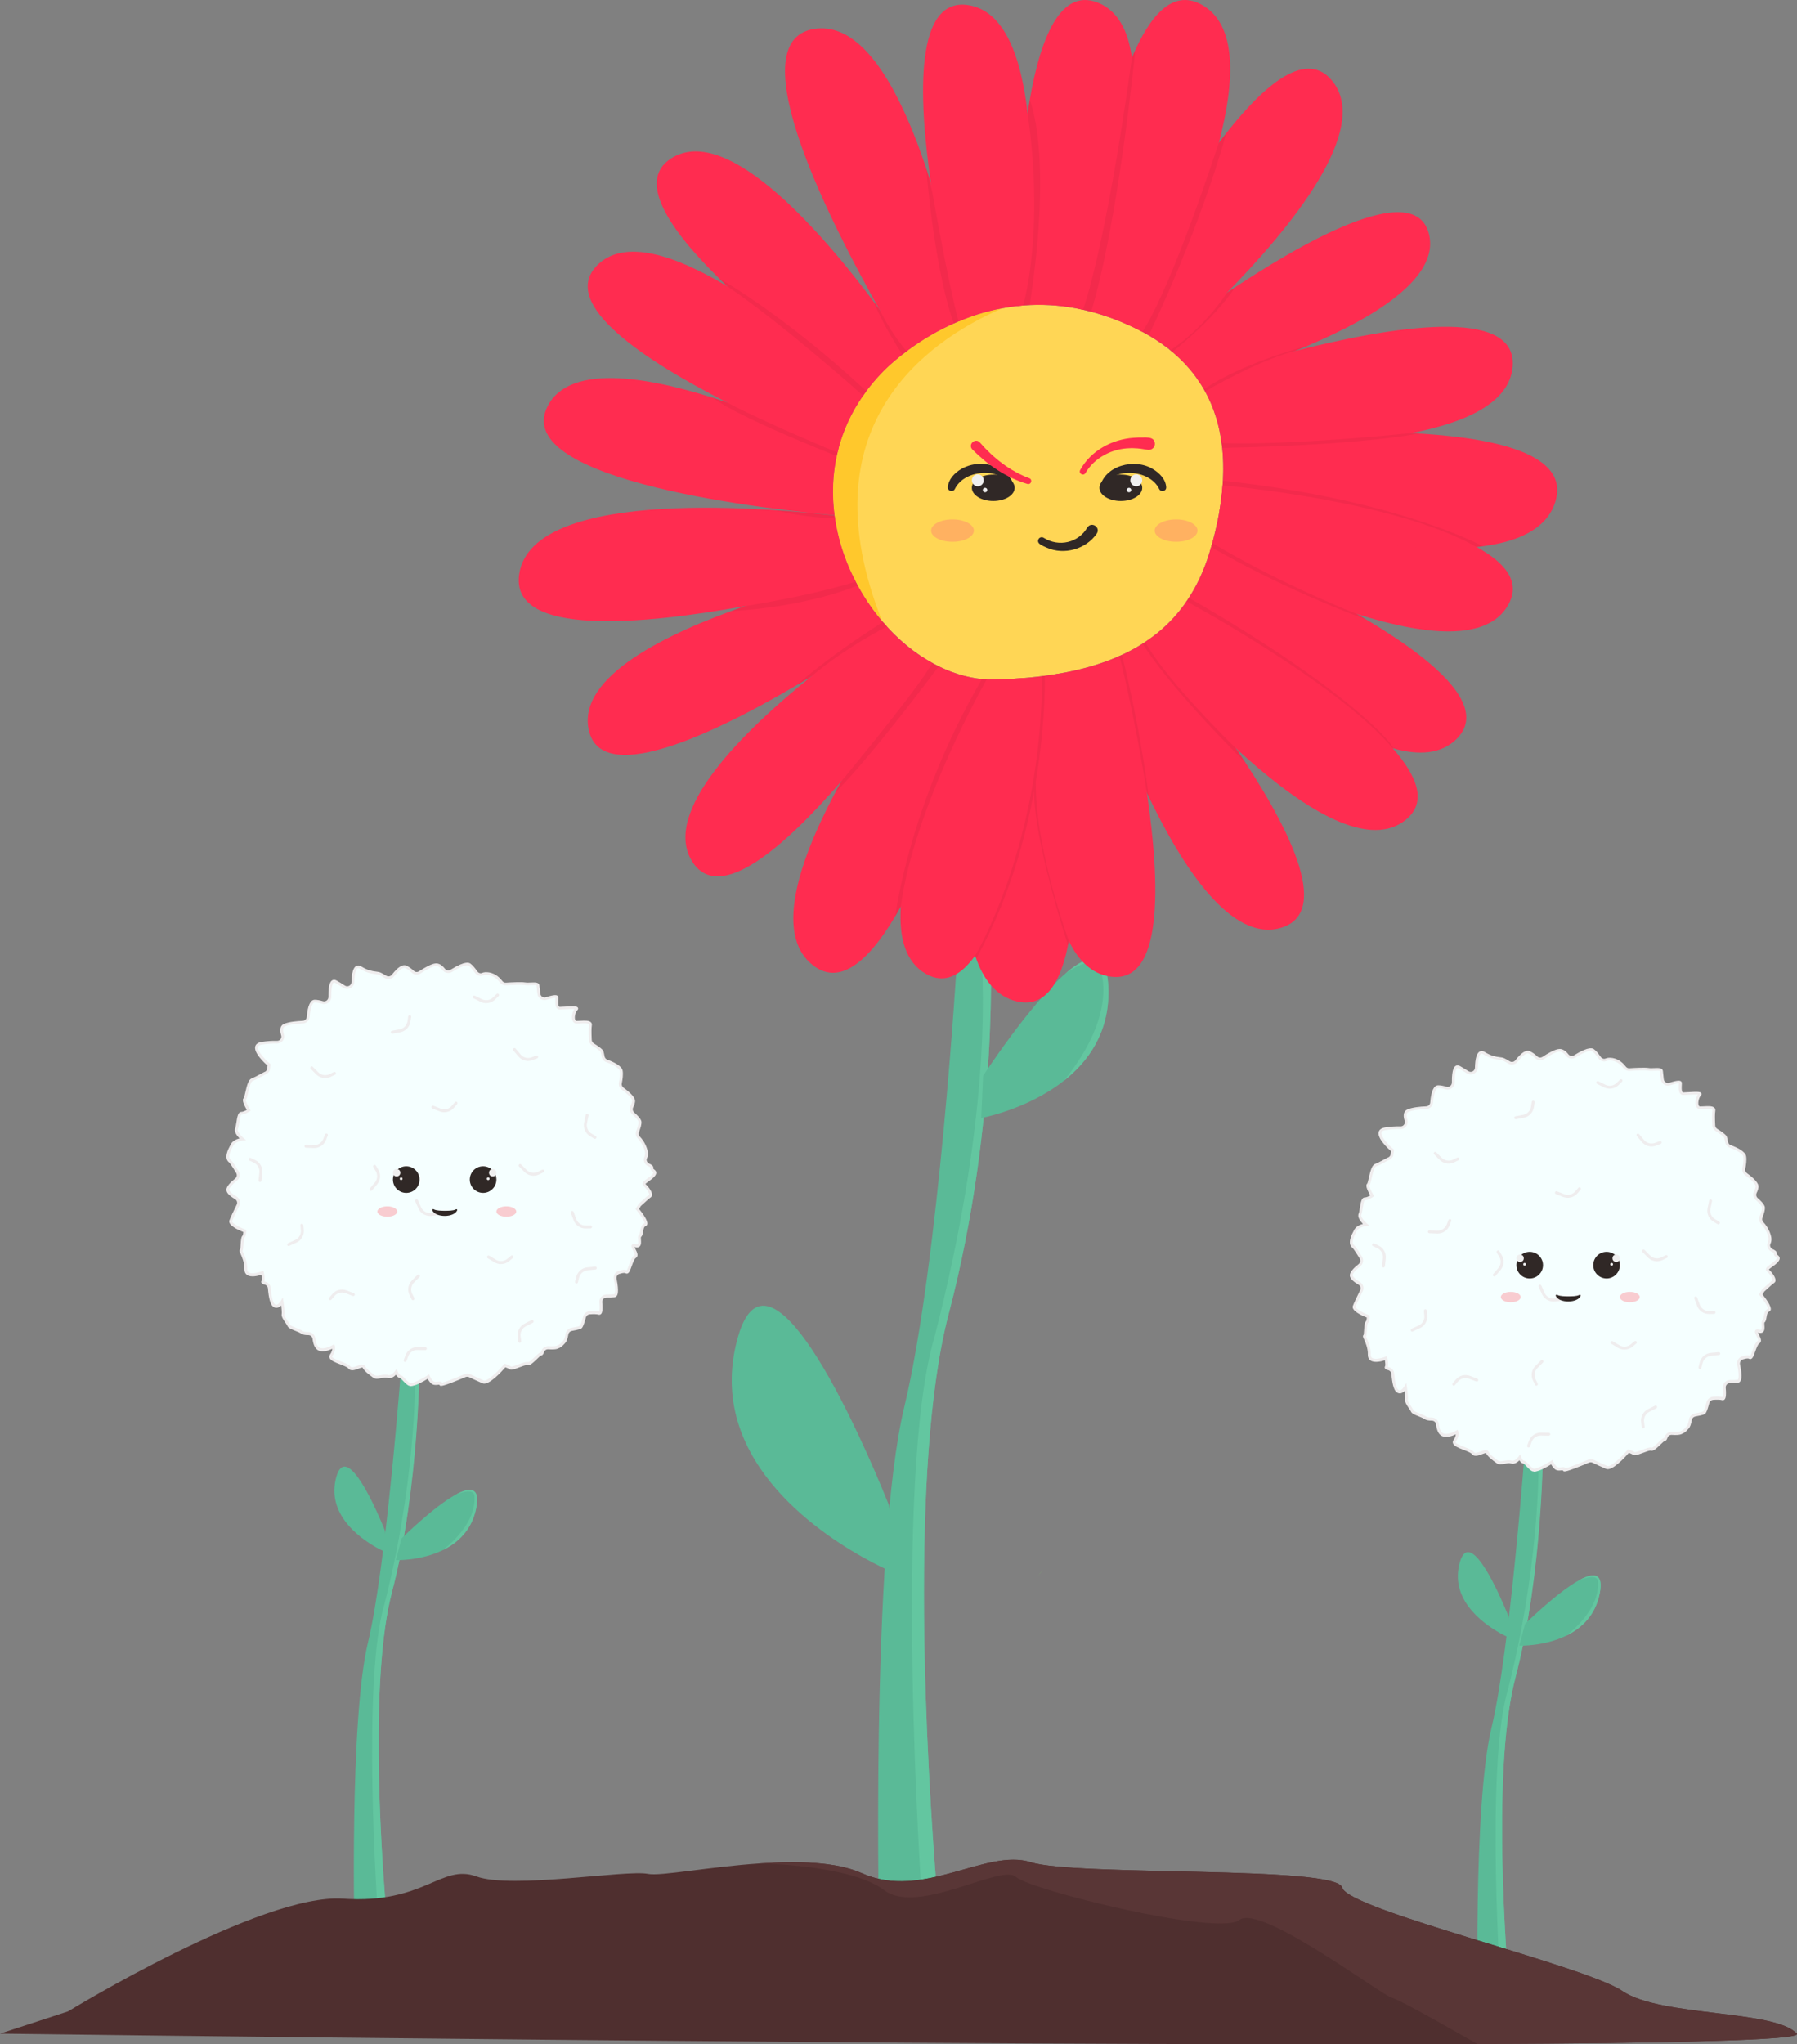 <?xml version="1.0" encoding="UTF-8"?><svg id="Calque_2" xmlns="http://www.w3.org/2000/svg" viewBox="0 0 661.75 752.66"><rect x="0" y="0" width="661.75" height="752.66" fill="#808080" stroke="none"/><defs><style>.cls-1{fill:#82d16f;}.cls-2{fill:#593636;}.cls-3{fill:#efedee;}.cls-4{opacity:.05;}.cls-5{fill:#ffc82c;}.cls-6{fill:#63c6a0;}.cls-7{fill:#302826;}.cls-8{fill:#ff6e79;opacity:.35;}.cls-9{fill:#5aba97;}.cls-10{fill:#efefef;}.cls-11{fill:#ffd655;}.cls-12{fill:#ff2c50;}.cls-13{fill:#4f2f2f;}.cls-14{fill:#f5ffff;}</style></defs><g id="Calque_1-2"><g><g><path class="cls-9" d="M144.34,586.21c-7.96,30.34-4.34,90.07-2.36,114.86,.56,6.98,.98,11.2,.98,11.2h-12.41s-1.93-78.89,4.96-107.58c6.9-28.68,12.39-103.61,12.39-103.61l4.72-2.56,1.9-1.03s.02,49.82-10.19,88.72Z"/><path class="cls-6" d="M144.34,586.21c-7.96,30.34-4.34,90.07-2.36,114.86l-2.96,1.68s-5.85-83.95,2.51-111.99c10.84-42.22,11.89-79.92,11.09-88.86l1.9-1.03s.02,46.44-10.19,85.34Z"/><path class="cls-9" d="M142.41,571.64s-1-.41-2.55-1.22c-5.82-3.05-19.39-11.78-16.26-25.67,.59-2.62,1.4-4.04,2.37-4.56,5.51-2.97,15.81,23.41,15.81,23.41l.63,8.04Z"/><path class="cls-1" d="M162.06,638.28c.36-.37,.71-.75,1.05-1.11-.34,.4-.69,.77-1.05,1.11Z"/><g><path class="cls-9" d="M163.14,570.68c-8.21,4.03-17.36,3.72-17.36,3.72l2.1-8s11.77-11.66,20-16.15c5.23-2.85,9.04-2.8,7.49,4.98-1.6,8.06-6.7,12.73-12.23,15.44Z"/><path class="cls-6" d="M163.14,570.68c6.23-5,12.12-12.13,11.59-19.87-.23-3.41-6.85-.55-6.85-.55h0c5.23-2.85,9.04-2.8,7.49,4.98-1.6,8.06-6.7,12.73-12.23,15.44Z"/></g><g><g><path class="cls-14" d="M240.7,432.66c-1.43,1.67-4.36,2.79-3.36,3.6,1.03,.81,2.96,3.43,2.03,4.05-.91,.6-3.55,3.15-3.65,3.15s-1.03,1.6-1.03,1.6c0,0,4.39,5.3,2.86,5.8-1.53,.52-1.03,3.67-1.84,4.08-.81,.41,.95,4.36-1.72,3.65-2.67-.72,1.41,3.1-.1,4.01-1.53,.91-2.19,6.34-3.27,5.63-.54-.37-1.7-.12-2.7,.21s-1.6,1.39-1.38,2.43c.47,2.28,1.02,6.01-.35,6.16-.82,.1-1.86,.12-2.79,.1-1.25-.02-2.25,1.04-2.13,2.29,.18,1.93,.21,4.29-.7,4-.85-.25-2.31-.22-3.43-.13-.9,.07-1.66,.69-1.89,1.57-.37,1.42-.96,3.45-1.45,3.74-.45,.28-2.05,.6-3.28,.82-.88,.16-1.57,.84-1.72,1.72-.17,1.01-.47,2.28-1.01,2.87-1,1.07-1.29,1.45-2.6,1.98-.68,.28-2.06,.26-3.2,.18-.96-.07-1.85,.53-2.14,1.45-.15,.47-.37,.87-.67,.87-.76,0-3.72,3.89-4.79,3.51-1.07-.38-5.63,2.12-6.39,1.6-.76-.52-2-.91-2-.91,0,0-5.89,6.94-8.01,6.03-1.51-.64-3.77-1.7-4.98-2.27-.54-.26-1.15-.27-1.7-.04-2.42,1.02-9.12,3.78-8.95,3.12,.19-.81-1.74,.1-2.74-.41-1.03-.5-1.84-2.34-1.84-2.34,0,0-5.68,3.65-7.11,2.84-1.41-.81-2.53-2.74-3.34-2.84-.81-.1-1.36-1.65-1.36-1.65,0,0-1.48,2.15-3.1,1.65-1.65-.5-3.96,.81-5.08,0s-3.24-2.34-3.77-3.55c-.5-1.22-4.15,1.79-5.27,.26-1.12-1.53-8.11-2.6-6.75-4.51,1.36-1.93,.86-3.27,.86-3.27,0,0-3.39,2.03-5.41,.93-1.16-.63-1.61-2.42-1.8-3.87-.13-1.06-1.06-1.83-2.13-1.81-.85,.02-1.76-.08-2.32-.48-1.26-.91-4.46-1.62-4.82-2.53-.36-.91-2.29-3.05-2.1-4.05,.21-1.03-.36-4.65-.36-4.65,0,0-1.55,2.65-3.08,1.26-1.04-.92-1.46-4.24-1.62-6.27-.07-.9-.73-1.65-1.61-1.86-.56-.14-1.01-.34-.8-.62,.45-.6-.12-3.22-.12-3.22,0,0-6.2,2.46-6.13-1.34,.07-3.82-2.22-6.87-1.74-6.87s.21-4.41,.84-5.01c.6-.62,.52-2.15,.52-2.15,0,0-5.7-2.19-5.18-3.72,.34-.98,1.72-3.85,2.67-5.77,.49-1,.12-2.19-.84-2.75-1.37-.8-3.02-2-2.9-3.08,.15-1.12,1.78-2.61,3.04-3.61,.83-.66,1.04-1.82,.49-2.73-.92-1.54-2.26-3.67-2.82-4.11-1.88-1.47,.55-5.3,.74-5.74,.84-1.98,3.96-2.29,3.96-2.29,0,0-2.88-2.47-2.21-3.9,.54-1.15,.58-5.63,1.73-5.63s2.77-1.11,2.77-1.11c0,0-2.17-3.6-1.51-4.12,.69-.55,1.14-6.54,2.74-7.16,1.6-.6,4.6-2.39,5.07-2.54,.45-.17,.91-1.01,.91-1.01l.25-1.88s-8.31-7.05-2.68-7.98c2.23-.36,4.13-.43,5.61-.39s2.48-1.37,2.03-2.74c-.47-1.45-.56-2.97,.73-3.54,1.74-.77,4.75-1.02,6.71-1.09,1.05-.04,1.91-.86,2-1.91,.19-2.29,.75-5.85,2.41-5.85,.91,0,1.95,.23,2.89,.51,1.36,.41,2.71-.67,2.7-2.09-.04-2.92,.27-6.63,2.17-5.58,1.04,.58,2.12,1.24,3.09,1.87,1.37,.88,3.19-.07,3.23-1.7,.09-3.11,.63-6.7,2.81-5.35,3.65,2.29,5.8,1.69,7.16,2.29,.59,.27,1.35,.71,2.02,1.12,.92,.57,2.11,.36,2.77-.5,1.25-1.61,3.27-3.79,4.65-3.2,1.05,.45,1.98,1.2,2.65,1.84s1.77,.74,2.57,.21c1.67-1.1,4.38-2.72,5.89-2.82,1.19-.09,2.2,.83,2.91,1.74s1.87,1.09,2.8,.51c2.12-1.32,5.54-3.18,6.76-2.25,.84,.62,1.68,1.69,2.34,2.67,.54,.79,1.56,1.2,2.43,.81,.51-.23,1.27-.34,2.38-.14,2.22,.41,3.71,1.96,4.46,2.96,.42,.55,1.09,.84,1.78,.8,1.91-.12,5.55-.32,6.86-.11,1.84,.31,4.72-.45,4.89,.62,.07,.51,.2,1.8,.33,3.03,.14,1.34,1.47,2.2,2.75,1.79,1.8-.58,3.91-1.11,3.91-.41,0,1.22-.45,3.96,1.07,3.96s7.16-.62,6.08,.31c-1.07,.91-1.86,4.87,.14,4.87s5.34-.62,5.03,1.07c-.22,1.16-.12,3.88-.04,5.42,.04,.69,.4,1.31,.99,1.68,1.18,.74,3.11,2.01,3.32,2.64,.15,.45,.3,1.18,.42,1.82,.13,.73,.63,1.34,1.34,1.6,1.78,.65,5.05,2.06,5.33,3.67,.23,1.35-.06,3.19-.32,4.42-.17,.82,.15,1.65,.83,2.14,1.58,1.15,4.22,3.28,4.05,4.62-.08,.72-.32,1.36-.59,1.9-.45,.89-.29,1.96,.46,2.61,1.11,.96,2.45,2.31,2.49,3.17,.04,.88-.46,2.37-.89,3.46-.29,.76-.16,1.62,.41,2.2,.79,.81,1.89,2.23,2.6,4.43,.43,1.3,.31,2.28-.04,2.99-.5,1.04,.09,2.26,1.15,2.72,.72,.31,1.25,.69,1.14,1.09-.31,1.12,2.03,1,.62,2.7Z"/><path class="cls-3" d="M151.18,510.28c-.31,0-.57-.05-.79-.17-.76-.44-1.41-1.13-1.98-1.74-.37-.4-.94-1.01-1.16-1.03-.65-.08-1.13-.66-1.43-1.19-.66,.68-1.82,1.57-3.13,1.17-.65-.2-1.49-.04-2.32,.1-1.05,.19-2.14,.38-2.92-.18-1.64-1.18-3.39-2.52-3.94-3.75-.25-.05-1,.24-1.46,.41-1.3,.48-2.91,1.08-3.76-.07-.36-.49-1.77-1.03-3.02-1.52-1.95-.75-3.63-1.41-3.95-2.47-.08-.27-.11-.69,.22-1.15,.63-.89,.81-1.62,.84-2.1-1.18,.57-3.54,1.46-5.22,.56-1.1-.6-1.8-2.04-2.07-4.27-.1-.76-.76-1.33-1.55-1.33-.01,0-.02,0-.03,0-1.17,.02-2.07-.17-2.65-.58-.48-.34-1.33-.68-2.15-1.01-1.37-.55-2.56-1.02-2.85-1.76-.1-.26-.43-.75-.75-1.21-.76-1.12-1.54-2.27-1.38-3.14,.11-.51-.02-1.95-.18-3.22-.4,.39-.91,.76-1.51,.86-.56,.08-1.11-.09-1.58-.52-.9-.8-1.51-3.03-1.8-6.63-.05-.66-.53-1.22-1.2-1.38-.73-.18-1.09-.41-1.22-.76-.08-.23-.04-.49,.11-.7,.13-.22,.08-1.17-.09-2.18-1.21,.4-3.84,1.08-5.29,.08-.46-.32-.99-.95-.97-2.15,.05-2.39-.91-4.52-1.42-5.66-.36-.8-.51-1.13-.29-1.46,.04-.06,.09-.12,.15-.16,.07-.31,.12-1.08,.16-1.67,.12-1.93,.23-2.89,.66-3.3,.23-.24,.34-.87,.36-1.39-1.99-.8-5.74-2.55-5.15-4.27,.34-.98,1.65-3.72,2.69-5.83,.37-.74,.1-1.62-.63-2.04-2.26-1.32-3.29-2.5-3.16-3.61,.13-1.04,1.22-2.37,3.24-3.97,.62-.49,.77-1.35,.37-2.03-1.95-3.24-2.55-3.85-2.69-3.96-2.01-1.57-.17-5,.44-6.12,.06-.12,.11-.21,.13-.25,.62-1.46,2.23-2.12,3.32-2.41-.92-.95-2.15-2.55-1.56-3.8,.16-.34,.29-1.2,.42-2.02,.31-2.02,.6-3.92,1.8-3.92,.61,0,1.48-.42,2.04-.74-2.09-3.59-1.35-4.17-1.11-4.37,.14-.18,.39-1.3,.58-2.12,.62-2.71,1.14-4.66,2.3-5.11,.94-.35,2.42-1.15,3.51-1.74,.92-.5,1.37-.74,1.61-.81,.09-.04,.36-.35,.55-.67l.2-1.48c-1.11-.98-5.18-4.74-4.53-7.09,.24-.87,1.03-1.42,2.33-1.64,1.96-.32,3.89-.45,5.71-.4,.52,.02,.96-.21,1.27-.61,.31-.41,.4-.93,.24-1.42-.87-2.71,.08-3.78,1.03-4.2,1.78-.79,4.74-1.05,6.91-1.14,.78-.03,1.42-.64,1.48-1.42,.35-4.21,1.34-6.34,2.94-6.34,.85,0,1.87,.18,3.04,.54,.46,.14,.95,.05,1.35-.25,.41-.31,.66-.8,.65-1.32-.07-5.23,1.04-5.9,1.41-6.12,.32-.19,.85-.34,1.56,.06,.93,.52,1.98,1.15,3.12,1.89,.48,.31,1.07,.33,1.57,.07,.5-.27,.81-.76,.83-1.32,.09-3.44,.67-5.4,1.75-5.98,.39-.21,1.03-.34,1.89,.19,2.37,1.48,4.09,1.71,5.34,1.87,.66,.09,1.23,.16,1.75,.38,.53,.24,1.23,.63,2.09,1.16,.68,.42,1.57,.26,2.06-.37,2.18-2.8,3.95-3.94,5.28-3.37,.93,.4,1.88,1.05,2.82,1.95,.51,.49,1.29,.55,1.9,.15,1.94-1.27,4.57-2.81,6.15-2.9,1.14-.09,2.31,.59,3.37,1.94,.51,.65,1.41,.82,2.09,.39,5.66-3.53,6.95-2.54,7.37-2.22,.75,.55,1.58,1.5,2.46,2.79,.42,.62,1.18,.88,1.76,.62,.7-.31,1.6-.37,2.7-.18,2.45,.45,4.05,2.18,4.8,3.17,.3,.4,.79,.62,1.31,.58,2.02-.13,5.62-.31,6.98-.1,.64,.11,1.43,.08,2.2,.04,1.52-.06,2.96-.12,3.14,1.03,.06,.44,.17,1.44,.33,3.06,.05,.47,.3,.89,.7,1.15,.4,.26,.89,.33,1.35,.18,3.08-.99,3.89-.84,4.28-.55,.22,.16,.33,.39,.33,.66,0,.21-.01,.47-.03,.76-.04,.81-.11,2.15,.27,2.56,.05,.05,.12,.11,.29,.11,.36,0,.97-.04,1.67-.08,3.72-.22,4.76-.19,5.03,.47,.06,.14,.14,.5-.27,.86-.61,.52-1.15,2.5-.79,3.47,.14,.39,.37,.45,.58,.45,.4,0,.85-.03,1.33-.05,1.67-.09,3.26-.18,3.95,.6,.19,.21,.39,.59,.28,1.16-.15,.81-.16,2.74-.03,5.29,.03,.52,.29,.97,.74,1.25,3.24,2.02,3.46,2.67,3.55,2.92,.14,.39,.28,1.03,.44,1.9,.1,.55,.47,.99,.99,1.18,2.42,.89,5.37,2.32,5.67,4.08,.24,1.42-.04,3.3-.32,4.63-.13,.61,.11,1.23,.61,1.6,2.98,2.17,4.42,3.89,4.27,5.12-.08,.68-.29,1.38-.65,2.07-.35,.69-.22,1.48,.33,1.96,2.62,2.28,2.67,3.24,2.68,3.55,.04,.78-.27,2.02-.92,3.68-.22,.58-.11,1.21,.3,1.62,.84,.85,1.99,2.35,2.72,4.64,.42,1.28,.4,2.42-.07,3.39-.2,.41-.13,.79-.04,1.03,.16,.42,.49,.77,.92,.95,.42,.18,1.71,.74,1.44,1.73-.02,.08-.03,.11,.33,.4,.3,.23,.7,.55,.76,1.09,.05,.43-.14,.88-.57,1.41h0c-.6,.71-1.42,1.3-2.15,1.82-.44,.32-1.09,.79-1.26,1.04,.9,.74,2.5,2.73,2.45,3.99-.02,.39-.19,.71-.49,.91-.53,.35-1.78,1.48-2.6,2.24-.57,.52-.85,.77-1.01,.89-.12,.16-.42,.64-.7,1.12,1.2,1.48,3.39,4.41,3.02,5.69-.09,.32-.32,.56-.65,.67-.58,.2-.75,1.21-.9,2.1-.14,.85-.27,1.58-.78,1.9-.04,.18,0,.65,.01,.97,.07,.94,.14,2-.54,2.56-.39,.33-.95,.39-1.66,.21-.07-.02-.13-.03-.18-.04,.09,.23,.26,.55,.38,.79,.54,1.06,1.28,2.51,.13,3.2-.58,.34-1.13,1.9-1.54,3.04-.56,1.57-.91,2.47-1.55,2.69-.25,.08-.52,.05-.76-.11-.08-.05-.54-.28-2.24,.27-.74,.24-1.18,1.02-1.02,1.81,1.02,4.97,.3,5.96,.06,6.28-.22,.3-.53,.49-.88,.52-.72,.09-1.68,.12-2.86,.1-.44-.01-.87,.17-1.18,.5-.3,.33-.45,.75-.41,1.2,.3,3.29-.12,4.08-.52,4.41-.25,.2-.56,.26-.88,.16-.6-.18-1.75-.22-3.23-.11-.67,.05-1.24,.52-1.41,1.16-.93,3.61-1.45,3.92-1.7,4.07-.15,.09-.62,.39-3.46,.89-.66,.12-1.17,.63-1.28,1.28-.25,1.53-.64,2.59-1.15,3.15l-.22,.24c-.86,.93-1.25,1.35-2.58,1.88-.63,.26-1.79,.33-3.43,.22-.73-.05-1.38,.39-1.59,1.08-.25,.8-.64,1.22-1.14,1.24-.25,.1-.96,.79-1.49,1.3-1.62,1.56-2.66,2.49-3.54,2.18-.37-.12-1.96,.48-2.91,.84-1.97,.74-3.02,1.1-3.61,.7-.46-.31-1.13-.58-1.53-.72-1.43,1.65-6.18,6.85-8.4,5.9-1.51-.64-3.78-1.7-5-2.28-.4-.19-.85-.2-1.26-.03-8.8,3.7-9.17,3.38-9.49,3.1-.09-.08-.15-.18-.18-.29-.14,0-.31,.03-.46,.04-.62,.07-1.39,.15-2.01-.15-.81-.4-1.46-1.4-1.81-2.05-1.52,.94-4.6,2.71-6.37,2.71Zm11.7-.64s0,.02,0,.03c0,0,0-.02,0-.03Zm-16.76-5.66l.35,.99c.21,.58,.64,1.26,.91,1.29,.61,.07,1.15,.64,1.82,1.37,.52,.56,1.11,1.19,1.72,1.54,.68,.39,3.94-1.15,6.55-2.82l.53-.34,.26,.58c.2,.46,.89,1.73,1.58,2.07,.33,.16,.93,.1,1.41,.05,.61-.07,1.14-.13,1.46,.24,.03,.03,.06,.07,.09,.13,.94-.21,3.68-1.2,8.28-3.14,.7-.29,1.46-.28,2.14,.05,1.21,.57,3.46,1.63,4.96,2.26,1.09,.46,4.68-2.7,7.39-5.89l.23-.27,.34,.1c.05,.02,1.29,.4,2.12,.95,.37,.06,1.74-.45,2.65-.8,1.82-.68,2.97-1.08,3.65-.84,0,0,0,0,.01,0,.41,0,1.76-1.31,2.41-1.94,1.06-1.03,1.62-1.55,2.12-1.6,.04-.05,.13-.18,.23-.49,.37-1.16,1.48-1.91,2.7-1.83,1.94,.13,2.68-.03,2.96-.15,1.1-.44,1.38-.74,2.19-1.62l.22-.23c.35-.39,.67-1.31,.88-2.59,.18-1.1,1.05-1.97,2.16-2.17,2.51-.44,3.01-.7,3.09-.75,.01-.01,.44-.4,1.21-3.42,.28-1.1,1.24-1.89,2.37-1.97,1.6-.12,2.79-.07,3.55,.13,.1-.2,.32-.95,.09-3.41-.07-.75,.18-1.49,.69-2.03,.51-.55,1.22-.85,1.99-.85,1.12,.02,2.04-.02,2.72-.1,.03,0,.07,0,.13-.09,.33-.45,.44-2.11-.25-5.43-.27-1.33,.48-2.64,1.75-3.05,1.42-.46,2.42-.54,3.03-.22,.24-.31,.59-1.29,.83-1.96,.54-1.51,1.09-3.06,2-3.61,.29-.17-.25-1.22-.54-1.78-.45-.87-.8-1.56-.38-2.07,.39-.48,1.15-.28,1.43-.21,.33,.09,.58,.09,.69,0,.25-.21,.19-1.08,.15-1.65-.06-.85-.12-1.66,.5-1.97,.1-.11,.21-.74,.28-1.16,.19-1.12,.42-2.51,1.58-2.93,.07-.59-1.33-2.86-3.07-4.95l-.24-.29,.19-.33c.82-1.41,1.07-1.76,1.28-1.84,.16-.14,.51-.46,.83-.75,.9-.82,2.14-1.95,2.73-2.34,.19-.37-1.01-2.34-2.07-3.18-.35-.28-.42-.6-.41-.81,.02-.69,.74-1.2,1.74-1.92,.67-.48,1.43-1.03,1.95-1.64,.33-.4,.33-.57,.33-.6,0-.09-.2-.24-.35-.36-.34-.27-.9-.71-.72-1.48-.05-.06-.23-.25-.82-.5-.7-.3-1.24-.88-1.5-1.57-.23-.63-.2-1.29,.08-1.88,.34-.71,.35-1.58,.01-2.59-.68-2.09-1.72-3.45-2.47-4.22-.7-.71-.91-1.8-.53-2.77,.58-1.48,.88-2.63,.85-3.24-.02-.39-.64-1.34-2.31-2.79-.92-.8-1.16-2.14-.59-3.27,.29-.58,.47-1.15,.54-1.71,.07-.57-.89-1.99-3.83-4.12-.85-.61-1.25-1.67-1.04-2.69,.37-1.75,.48-3.25,.31-4.22-.16-.94-2.07-2.18-4.98-3.25-.88-.32-1.51-1.07-1.68-2.01-.15-.8-.28-1.4-.4-1.74-.08-.21-.83-.94-3.1-2.35-.73-.46-1.2-1.25-1.24-2.11-.1-1.89-.17-4.38,.05-5.54,.03-.18-.01-.23-.03-.25-.34-.39-1.99-.3-3.08-.24-.5,.03-.96,.05-1.39,.05-.76,0-1.33-.41-1.6-1.16-.45-1.22,0-3.17,.71-4.21-.91-.05-2.65,.05-3.6,.1-.72,.04-1.35,.08-1.74,.08-.43,0-.8-.15-1.07-.44-.7-.74-.63-2.19-.57-3.36,0-.18,.02-.34,.02-.49-.29-.02-1.11,.04-3.2,.71-.77,.25-1.6,.14-2.27-.3-.67-.44-1.1-1.15-1.18-1.94-.16-1.59-.27-2.61-.33-3.02-.18-.18-1.34-.13-2.03-.1-.82,.03-1.67,.07-2.42-.06-.91-.14-3.36-.1-6.73,.11-.89,.06-1.73-.32-2.25-1.01-.65-.86-2.04-2.37-4.12-2.75-.87-.16-1.57-.12-2.06,.1-1.07,.48-2.38,.06-3.1-1-.8-1.18-1.57-2.06-2.22-2.54-.55-.42-2.45-.04-6.15,2.27-1.16,.72-2.67,.45-3.52-.64-.58-.74-1.48-1.6-2.45-1.53-1.04,.06-3.09,1.06-5.63,2.73-1.03,.68-2.36,.57-3.24-.27-.83-.79-1.69-1.39-2.49-1.74-.76-.33-2.3,.84-4.01,3.04-.83,1.07-2.33,1.34-3.49,.62-.82-.51-1.48-.87-1.96-1.09-.37-.16-.84-.22-1.45-.3-1.36-.18-3.21-.42-5.78-2.02-.51-.31-.73-.2-.8-.16-.25,.13-1.07,.89-1.18,5.06-.03,.96-.55,1.8-1.4,2.25-.86,.45-1.85,.41-2.66-.11-1.12-.72-2.15-1.34-3.06-1.85-.32-.18-.44-.1-.48-.07-.16,.09-.94,.78-.88,5.18,.01,.86-.39,1.68-1.08,2.2-.67,.51-1.52,.66-2.31,.42-1.07-.32-1.99-.49-2.73-.49-.86,0-1.6,2.1-1.87,5.35-.11,1.32-1.19,2.35-2.52,2.4-2.93,.11-5.24,.48-6.51,1.04-.79,.35-.94,1.32-.44,2.89,.26,.82,.11,1.72-.4,2.4-.52,.69-1.32,1.07-2.16,1.05-1.76-.05-3.61,.08-5.51,.39-.85,.14-1.35,.43-1.47,.86-.4,1.43,2.5,4.55,4.41,6.17l.23,.19-.31,2.27-.05,.09c-.13,.24-.6,1.04-1.2,1.26-.18,.06-.85,.42-1.43,.74-1.17,.64-2.64,1.43-3.64,1.8-.71,.28-1.31,2.92-1.63,4.34-.34,1.52-.54,2.31-.89,2.66-.03,.44,.68,2.03,1.56,3.49l.27,.44-.42,.29c-.18,.12-1.8,1.2-3.08,1.2-.3,.21-.59,2.1-.73,3-.15,.99-.28,1.84-.51,2.32-.34,.72,1.04,2.37,2.07,3.26l.95,.82-1.25,.13s-2.82,.31-3.52,1.96c-.03,.06-.09,.18-.18,.34-1.34,2.48-1.58,4.09-.73,4.76,.19,.15,.75,.59,2.95,4.26,.68,1.13,.41,2.61-.62,3.43-1.71,1.36-2.75,2.55-2.84,3.26-.05,.45,.61,1.36,2.63,2.54,1.22,.71,1.67,2.2,1.05,3.45-1.45,2.95-2.39,4.98-2.64,5.71-.16,.47,1.97,1.93,4.86,3.04l.33,.13,.02,.35c0,.18,.06,1.78-.68,2.55-.2,.28-.29,1.79-.34,2.61-.07,1.15-.12,1.89-.34,2.26,.06,.14,.15,.34,.23,.52,.55,1.22,1.56,3.49,1.51,6.13-.01,.59,.15,1,.51,1.24,1.14,.79,3.98-.06,4.88-.42l.59-.23,.14,.62c.16,.75,.47,2.44,.19,3.33,.08,.03,.19,.06,.34,.1,1.11,.28,1.92,1.22,2.01,2.34,.25,3.12,.79,5.33,1.44,5.91,.31,.28,.54,.28,.69,.26,.67-.1,1.37-1.06,1.56-1.39l.76-1.3,.23,1.48c.06,.38,.58,3.76,.35,4.85-.08,.42,.73,1.61,1.21,2.32,.38,.56,.71,1.05,.86,1.42,.13,.31,1.46,.84,2.25,1.15,.88,.35,1.8,.71,2.38,1.13,.37,.26,1.09,.4,2,.38,.02,0,.04,0,.05,0,1.34,0,2.46,.97,2.62,2.28,.23,1.82,.77,3.05,1.52,3.46,1.43,.78,4.01-.4,4.88-.92l.56-.33,.23,.61c.02,.07,.58,1.63-.92,3.77-.09,.13-.08,.19-.07,.22,.17,.56,2.06,1.29,3.31,1.77,1.59,.62,2.96,1.15,3.51,1.89,.36,.5,1.56,.05,2.51-.3,1.12-.42,2.39-.89,2.82,.15,.46,1.06,2.54,2.57,3.55,3.3,.44,.32,1.27,.18,2.14,.02,.9-.16,1.93-.34,2.82-.07,1.21,.38,2.49-1.42,2.5-1.44l.6-.86Zm53.06-4.94h0Zm-108.72-93.97s0,0,0,0c0,0,0,0,0,0Z"/></g><path class="cls-3" d="M119.75,396.91c-1.21,0-2.41-.47-3.31-1.37l-2.03-2.03c-.21-.21-.21-.55,0-.76s.55-.21,.76,0l2.03,2.03c1.08,1.08,2.73,1.36,4.11,.7l1.62-.78c.27-.13,.59-.02,.72,.25,.13,.27,.02,.59-.25,.72l-1.62,.78c-.65,.31-1.34,.46-2.03,.46Z"/><path class="cls-3" d="M115.7,422.68c-.06,0-.13,0-.19,0l-2.87-.12c-.3-.01-.53-.26-.52-.56s.27-.55,.56-.52l2.87,.12c1.52,.07,2.93-.85,3.49-2.27l.66-1.67c.11-.28,.42-.41,.7-.3,.28,.11,.41,.42,.3,.7l-.66,1.67c-.71,1.79-2.44,2.96-4.35,2.96Z"/><path class="cls-3" d="M106.3,458.75c-.21,0-.4-.12-.49-.32-.12-.27,0-.59,.27-.72l2.62-1.19c1.39-.63,2.23-2.08,2.09-3.6l-.17-1.79c-.03-.3,.19-.56,.49-.59,.3-.03,.56,.19,.59,.49l.17,1.79c.18,1.98-.91,3.86-2.72,4.68l-2.62,1.19c-.07,.03-.15,.05-.22,.05Z"/><path class="cls-3" d="M144.44,380.58c-.26,0-.48-.18-.53-.44-.05-.29,.14-.58,.43-.63l2.83-.53c1.5-.28,2.67-1.48,2.9-2.99l.27-1.77c.04-.29,.32-.5,.62-.45,.29,.04,.5,.32,.45,.62l-.27,1.77c-.3,1.96-1.81,3.53-3.77,3.89l-2.83,.53s-.07,0-.1,0Z"/><path class="cls-3" d="M179.06,369.33c-.71,0-1.42-.16-2.08-.49l-2.58-1.28c-.27-.13-.38-.46-.24-.72,.13-.27,.46-.38,.72-.24l2.58,1.28c1.37,.68,3.02,.42,4.11-.65l1.29-1.25c.21-.21,.56-.2,.76,0s.2,.56,0,.76l-1.29,1.25c-.89,.87-2.07,1.33-3.27,1.33Z"/><path class="cls-3" d="M194.48,390.6c-1.35,0-2.67-.59-3.58-1.66l-1.86-2.2c-.19-.23-.16-.57,.06-.76,.23-.19,.57-.16,.76,.06l1.86,2.2c.99,1.17,2.61,1.58,4.03,1.04l1.68-.64c.28-.11,.59,.03,.7,.31,.11,.28-.03,.59-.31,.7l-1.68,.64c-.54,.21-1.11,.31-1.67,.31Z"/><path class="cls-3" d="M219.09,419.29c-.09,0-.19-.02-.28-.08l-1.54-.92c-1.7-1.02-2.58-3.02-2.17-4.96l.58-2.82c.06-.29,.35-.48,.64-.42,.29,.06,.48,.35,.42,.64l-.58,2.82c-.31,1.5,.36,3.03,1.67,3.81l1.54,.92c.26,.15,.34,.49,.19,.74-.1,.17-.28,.26-.46,.26Z"/><path class="cls-3" d="M196.47,432.87c-1.22,0-2.41-.47-3.31-1.37l-2.03-2.03c-.21-.21-.21-.55,0-.76s.55-.21,.76,0l2.03,2.03c1.08,1.08,2.73,1.36,4.11,.7l1.62-.78c.27-.13,.59-.02,.72,.25,.13,.27,.02,.59-.25,.72l-1.62,.78c-.65,.31-1.34,.46-2.03,.46Z"/><path class="cls-3" d="M163.62,409.5c-.57,0-1.15-.1-1.7-.32l-2.68-1.05c-.28-.11-.42-.42-.31-.7,.11-.28,.42-.42,.7-.31l2.68,1.05c1.42,.56,3.05,.15,4.04-1.01l1.17-1.36c.19-.23,.54-.25,.76-.06,.23,.19,.25,.53,.06,.76l-1.17,1.36c-.91,1.06-2.22,1.63-3.56,1.63Z"/><path class="cls-3" d="M136.58,438.46c-.12,0-.25-.04-.35-.13-.23-.19-.26-.53-.06-.76l1.86-2.19c.99-1.16,1.13-2.83,.36-4.15l-.91-1.55c-.15-.26-.06-.59,.19-.74,.26-.15,.59-.06,.74,.19l.91,1.55c1.01,1.71,.82,3.88-.47,5.4l-1.86,2.19c-.11,.13-.26,.19-.41,.19Z"/><path class="cls-3" d="M158.36,447.69c-1.84,0-3.52-1.08-4.28-2.78l-1.17-2.63c-.12-.27,0-.59,.27-.71,.27-.12,.59,0,.71,.27l1.17,2.63c.62,1.4,2.05,2.26,3.58,2.13l1.79-.15c.3-.02,.56,.2,.58,.49,.02,.3-.2,.56-.49,.58l-1.79,.15c-.13,.01-.25,.02-.38,.02Z"/><path class="cls-3" d="M152.06,478.69c-.2,0-.39-.11-.49-.31l-.78-1.62c-.86-1.79-.5-3.93,.91-5.34l2.03-2.03c.21-.21,.55-.21,.76,0s.21,.55,0,.76l-2.03,2.03c-1.08,1.08-1.36,2.73-.7,4.11l.78,1.62c.13,.27,.02,.59-.25,.72-.08,.04-.16,.05-.23,.05Z"/><path class="cls-3" d="M149.19,501.42c-.06,0-.13-.01-.19-.03-.28-.1-.42-.41-.32-.69l.62-1.68c.68-1.84,2.43-3.07,4.39-3.07,.02,0,.05,0,.07,0l2.88,.05c.3,0,.54,.25,.53,.55s-.24,.52-.55,.53l-2.88-.05c-1.54-.04-2.91,.92-3.43,2.36l-.62,1.68c-.08,.22-.29,.35-.51,.35Z"/><path class="cls-3" d="M191.39,494.37c-.27,0-.5-.2-.53-.47l-.23-1.78c-.26-1.97,.76-3.89,2.53-4.79l2.57-1.29c.26-.13,.59-.03,.73,.24,.13,.27,.03,.59-.24,.73l-2.57,1.29c-1.36,.69-2.15,2.17-1.95,3.68l.23,1.78c.04,.3-.17,.57-.47,.61-.02,0-.05,0-.07,0Z"/><path class="cls-3" d="M184.5,465.4c-.83,0-1.66-.22-2.41-.67l-2.47-1.48c-.26-.15-.34-.49-.19-.74,.15-.26,.48-.34,.74-.19l2.47,1.48c1.31,.79,2.98,.66,4.15-.32l1.38-1.15c.23-.19,.57-.16,.76,.07,.19,.23,.16,.57-.07,.76l-1.38,1.15c-.86,.72-1.92,1.08-2.99,1.08Z"/><path class="cls-3" d="M215.6,452.29c-1.95,0-3.7-1.22-4.38-3.05l-1-2.7c-.1-.28,.04-.59,.32-.69,.28-.1,.59,.04,.69,.32l1,2.7c.53,1.43,1.93,2.38,3.44,2.34l1.79-.03h.01c.29,0,.53,.24,.54,.53,0,.3-.23,.54-.53,.55l-1.79,.03s-.06,0-.09,0Z"/><path class="cls-3" d="M212.29,472.54s-.09,0-.13-.02c-.29-.07-.47-.37-.39-.65l.43-1.74c.48-1.93,2.13-3.35,4.11-3.53l2.86-.27c.29-.03,.56,.19,.59,.49,.03,.3-.19,.56-.49,.59l-2.86,.27c-1.52,.14-2.79,1.23-3.16,2.71l-.43,1.74c-.06,.25-.28,.41-.52,.41Z"/><path class="cls-3" d="M121.63,478.69c-.12,0-.25-.04-.35-.13-.23-.19-.26-.53-.06-.76l1.16-1.37c1.28-1.52,3.39-2.05,5.25-1.34l2.68,1.03c.28,.11,.42,.42,.31,.7-.11,.28-.42,.42-.7,.31l-2.68-1.03c-1.43-.55-3.05-.13-4.04,1.03l-1.16,1.37c-.11,.13-.26,.19-.41,.19Z"/><path class="cls-3" d="M95.75,435.16s-.04,0-.06,0c-.3-.03-.51-.3-.48-.6l.31-2.86c.16-1.52-.65-2.98-2.03-3.64l-1.62-.77c-.27-.13-.38-.45-.26-.72,.13-.27,.45-.38,.72-.26l1.62,.77c1.79,.85,2.85,2.75,2.64,4.73l-.31,2.86c-.03,.28-.26,.48-.54,.48Z"/></g><path class="cls-7" d="M159.82,445.27c1.1,.51,2.72,.47,3.98,.51,1.28-.04,2.89,.03,4.02-.5,.26-.21,.63-.06,.55,.29-1.1,2.79-8.05,2.8-9.17,.02-.1-.28,.24-.55,.49-.4l.13,.07h0Z"/><g><circle class="cls-7" cx="149.6" cy="434.29" r="4.9"/><circle class="cls-10" cx="146.06" cy="431.77" r="1.36"/><circle class="cls-10" cx="147.72" cy="433.99" r=".51"/></g><g><circle class="cls-7" cx="177.9" cy="434.29" r="4.9"/><circle class="cls-10" cx="181.44" cy="431.77" r="1.36"/><circle class="cls-10" cx="179.77" cy="433.99" r=".51"/></g><ellipse class="cls-8" cx="142.62" cy="446.05" rx="3.66" ry="1.91"/><ellipse class="cls-8" cx="186.46" cy="446.05" rx="3.66" ry="1.91"/></g><g><path class="cls-9" d="M558.06,617.71c-7.96,30.34-4.34,90.07-2.36,114.86,.56,6.98,.98,11.2,.98,11.2h-12.41s-1.93-78.89,4.96-107.58c6.9-28.68,12.39-103.61,12.39-103.61l4.72-2.56,1.9-1.03s.02,49.82-10.19,88.72Z"/><path class="cls-6" d="M558.06,617.71c-7.96,30.34-4.34,90.07-2.36,114.86l-2.96,1.68s-5.85-83.95,2.51-111.99c10.84-42.22,11.89-79.92,11.09-88.86l1.9-1.03s.02,46.44-10.19,85.34Z"/><path class="cls-9" d="M556.13,603.13s-1-.41-2.55-1.22c-5.82-3.05-19.39-11.78-16.26-25.67,.59-2.62,1.4-4.04,2.37-4.56,5.51-2.97,15.81,23.41,15.81,23.41l.63,8.04Z"/><path class="cls-1" d="M575.78,669.77c.36-.37,.71-.75,1.05-1.11-.34,.4-.69,.77-1.05,1.11Z"/><g><path class="cls-9" d="M576.86,602.17c-8.21,4.03-17.36,3.72-17.36,3.72l2.1-8s11.77-11.66,20-16.15c5.23-2.85,9.04-2.8,7.49,4.98-1.6,8.06-6.7,12.73-12.23,15.44Z"/><path class="cls-6" d="M576.86,602.17c6.23-5,12.12-12.13,11.59-19.87-.23-3.41-6.85-.55-6.85-.55h0c5.23-2.85,9.04-2.8,7.49,4.98-1.6,8.06-6.7,12.73-12.23,15.44Z"/></g><g><g><path class="cls-14" d="M654.42,464.16c-1.43,1.67-4.36,2.79-3.36,3.6,1.03,.81,2.96,3.43,2.03,4.05-.91,.6-3.55,3.15-3.65,3.15s-1.03,1.6-1.03,1.6c0,0,4.39,5.3,2.86,5.8-1.53,.52-1.03,3.67-1.84,4.08-.81,.41,.95,4.36-1.72,3.65-2.67-.72,1.41,3.1-.1,4.01-1.53,.91-2.19,6.34-3.27,5.63-.54-.37-1.7-.12-2.7,.21s-1.6,1.39-1.38,2.43c.47,2.28,1.02,6.01-.35,6.16-.82,.1-1.86,.12-2.79,.1-1.25-.02-2.25,1.04-2.13,2.29,.18,1.93,.21,4.29-.7,4-.85-.25-2.31-.22-3.43-.13-.9,.07-1.66,.69-1.89,1.57-.37,1.42-.96,3.45-1.45,3.74-.45,.28-2.05,.6-3.28,.82-.88,.16-1.57,.84-1.72,1.72-.17,1.01-.47,2.28-1.01,2.87-1,1.07-1.29,1.45-2.6,1.98-.68,.28-2.06,.26-3.2,.18-.96-.07-1.85,.53-2.14,1.45-.15,.47-.37,.87-.67,.87-.76,0-3.72,3.89-4.79,3.51-1.07-.38-5.63,2.12-6.39,1.6-.76-.52-2-.91-2-.91,0,0-5.89,6.94-8.01,6.03-1.51-.64-3.77-1.7-4.98-2.27-.54-.26-1.15-.27-1.7-.04-2.42,1.02-9.12,3.78-8.95,3.12,.19-.81-1.74,.1-2.74-.41-1.03-.5-1.84-2.34-1.84-2.34,0,0-5.68,3.65-7.11,2.84-1.41-.81-2.53-2.74-3.34-2.84-.81-.1-1.36-1.65-1.36-1.65,0,0-1.48,2.15-3.1,1.65-1.65-.5-3.96,.81-5.08,0s-3.24-2.34-3.77-3.55c-.5-1.22-4.15,1.79-5.27,.26-1.12-1.53-8.11-2.6-6.75-4.51,1.36-1.93,.86-3.27,.86-3.27,0,0-3.39,2.03-5.41,.93-1.16-.63-1.61-2.42-1.8-3.87-.13-1.06-1.06-1.83-2.13-1.81-.85,.02-1.76-.08-2.32-.48-1.26-.91-4.46-1.62-4.82-2.53-.36-.91-2.29-3.05-2.1-4.05,.21-1.03-.36-4.65-.36-4.65,0,0-1.55,2.65-3.08,1.26-1.04-.92-1.46-4.24-1.62-6.27-.07-.9-.73-1.65-1.61-1.86-.56-.14-1.01-.34-.8-.62,.45-.6-.12-3.22-.12-3.22,0,0-6.2,2.46-6.13-1.34,.07-3.82-2.22-6.87-1.74-6.87s.21-4.41,.84-5.01c.6-.62,.52-2.15,.52-2.15,0,0-5.7-2.19-5.18-3.72,.34-.98,1.72-3.85,2.67-5.77,.49-1,.12-2.19-.84-2.75-1.37-.8-3.02-2-2.9-3.08,.15-1.12,1.78-2.61,3.04-3.61,.83-.66,1.04-1.82,.49-2.73-.92-1.54-2.26-3.67-2.82-4.11-1.88-1.47,.55-5.3,.74-5.74,.84-1.98,3.96-2.29,3.96-2.29,0,0-2.88-2.47-2.21-3.9,.54-1.15,.58-5.63,1.73-5.63s2.77-1.11,2.77-1.11c0,0-2.17-3.6-1.51-4.12,.69-.55,1.14-6.54,2.74-7.16,1.6-.6,4.6-2.39,5.07-2.54,.45-.17,.91-1.01,.91-1.01l.25-1.88s-8.31-7.05-2.68-7.98c2.23-.36,4.13-.43,5.61-.39s2.48-1.37,2.03-2.74c-.47-1.45-.56-2.97,.73-3.54,1.74-.77,4.75-1.02,6.71-1.09,1.05-.04,1.91-.86,2-1.91,.19-2.29,.75-5.85,2.41-5.85,.91,0,1.95,.23,2.89,.51,1.36,.41,2.71-.67,2.7-2.09-.04-2.92,.27-6.63,2.17-5.58,1.04,.58,2.12,1.24,3.09,1.87,1.37,.88,3.19-.07,3.23-1.7,.09-3.11,.63-6.7,2.81-5.35,3.65,2.29,5.8,1.69,7.16,2.29,.59,.27,1.35,.71,2.02,1.12,.92,.57,2.11,.36,2.77-.5,1.25-1.61,3.27-3.79,4.65-3.2,1.05,.45,1.98,1.2,2.65,1.84,.7,.67,1.77,.74,2.57,.21,1.67-1.1,4.38-2.72,5.89-2.82,1.19-.09,2.2,.83,2.91,1.74s1.87,1.09,2.8,.51c2.12-1.32,5.54-3.18,6.76-2.25,.84,.62,1.68,1.69,2.34,2.67,.54,.79,1.56,1.2,2.43,.81,.51-.23,1.27-.34,2.38-.14,2.22,.41,3.71,1.96,4.46,2.96,.42,.55,1.09,.84,1.78,.8,1.91-.12,5.55-.32,6.86-.11,1.84,.31,4.72-.45,4.89,.62,.07,.51,.2,1.8,.33,3.03,.14,1.34,1.47,2.2,2.75,1.79,1.8-.58,3.91-1.11,3.91-.41,0,1.22-.45,3.96,1.07,3.96s7.16-.62,6.08,.31c-1.07,.91-1.86,4.87,.14,4.87s5.34-.62,5.03,1.07c-.22,1.16-.12,3.88-.04,5.42,.04,.69,.4,1.31,.99,1.68,1.18,.74,3.11,2.01,3.32,2.64,.15,.45,.3,1.18,.42,1.82,.13,.73,.63,1.34,1.34,1.6,1.78,.65,5.05,2.06,5.33,3.67,.23,1.35-.06,3.19-.32,4.42-.17,.82,.15,1.65,.83,2.14,1.58,1.15,4.22,3.28,4.05,4.62-.08,.72-.32,1.36-.59,1.9-.45,.89-.29,1.96,.46,2.61,1.11,.96,2.45,2.31,2.49,3.17,.04,.88-.46,2.37-.89,3.46-.29,.76-.16,1.62,.41,2.2,.79,.81,1.89,2.23,2.6,4.43,.43,1.3,.31,2.28-.04,2.99-.5,1.04,.09,2.26,1.15,2.72,.72,.31,1.25,.69,1.14,1.09-.31,1.12,2.03,1,.62,2.7Z"/><path class="cls-3" d="M564.9,541.77c-.31,0-.57-.05-.79-.17-.76-.44-1.41-1.13-1.98-1.74-.37-.4-.94-1.01-1.16-1.03-.65-.08-1.13-.66-1.43-1.19-.66,.68-1.82,1.57-3.13,1.17-.65-.2-1.49-.04-2.32,.1-1.05,.19-2.14,.38-2.92-.18-1.64-1.18-3.39-2.52-3.94-3.75-.25-.05-1,.24-1.46,.41-1.3,.48-2.91,1.08-3.76-.07-.36-.49-1.77-1.03-3.02-1.52-1.95-.75-3.63-1.41-3.95-2.47-.08-.27-.11-.69,.22-1.15,.63-.89,.81-1.62,.84-2.1-1.18,.57-3.54,1.46-5.22,.56-1.1-.6-1.8-2.04-2.07-4.27-.1-.76-.76-1.33-1.55-1.33-.01,0-.02,0-.03,0-1.17,.02-2.07-.17-2.65-.58-.48-.34-1.33-.68-2.15-1.01-1.37-.55-2.56-1.02-2.85-1.76-.1-.26-.43-.75-.75-1.21-.76-1.12-1.54-2.27-1.38-3.14,.11-.51-.02-1.95-.18-3.22-.4,.39-.91,.76-1.51,.86-.56,.08-1.11-.09-1.58-.52-.9-.8-1.51-3.03-1.8-6.63-.05-.66-.53-1.22-1.2-1.38-.73-.18-1.09-.41-1.22-.76-.08-.23-.04-.49,.11-.7,.13-.22,.08-1.17-.09-2.18-1.21,.4-3.84,1.08-5.29,.08-.46-.32-.99-.95-.97-2.15,.05-2.39-.91-4.52-1.42-5.66-.36-.8-.51-1.13-.29-1.46,.04-.06,.09-.12,.15-.16,.07-.31,.12-1.08,.16-1.67,.12-1.93,.23-2.89,.66-3.3,.23-.24,.34-.87,.36-1.39-1.99-.8-5.74-2.55-5.15-4.27,.34-.98,1.65-3.72,2.69-5.83,.37-.74,.1-1.62-.63-2.04-2.26-1.32-3.29-2.5-3.16-3.61,.13-1.04,1.22-2.37,3.24-3.97,.62-.49,.77-1.35,.37-2.03-1.95-3.24-2.55-3.85-2.69-3.96-2.01-1.57-.17-5,.44-6.12,.06-.12,.11-.21,.13-.25,.62-1.46,2.23-2.12,3.32-2.41-.92-.95-2.15-2.55-1.56-3.8,.16-.34,.29-1.2,.42-2.02,.31-2.02,.6-3.92,1.8-3.92,.61,0,1.48-.42,2.04-.74-2.09-3.59-1.35-4.17-1.11-4.37,.14-.18,.39-1.3,.58-2.12,.62-2.71,1.14-4.66,2.3-5.11,.94-.35,2.42-1.15,3.51-1.74,.92-.5,1.37-.74,1.61-.81,.09-.04,.36-.35,.55-.67l.2-1.48c-1.11-.98-5.18-4.74-4.53-7.09,.24-.87,1.03-1.42,2.33-1.64,1.96-.32,3.89-.45,5.71-.4,.52,.02,.96-.21,1.27-.61,.31-.41,.4-.93,.24-1.42-.87-2.71,.08-3.78,1.03-4.2,1.78-.79,4.74-1.05,6.91-1.14,.78-.03,1.42-.64,1.48-1.42,.35-4.21,1.34-6.34,2.94-6.34,.85,0,1.87,.18,3.04,.54,.46,.14,.95,.05,1.35-.25,.41-.31,.66-.8,.65-1.32-.07-5.23,1.04-5.9,1.41-6.12,.32-.19,.85-.34,1.56,.06,.93,.52,1.98,1.15,3.12,1.89,.48,.31,1.07,.33,1.57,.07,.5-.27,.81-.76,.83-1.32,.09-3.44,.67-5.4,1.75-5.98,.39-.21,1.03-.34,1.89,.19,2.37,1.48,4.09,1.71,5.34,1.87,.66,.09,1.23,.16,1.75,.38,.53,.24,1.23,.63,2.09,1.16,.68,.42,1.57,.26,2.06-.37,2.18-2.8,3.95-3.94,5.28-3.37,.93,.4,1.88,1.05,2.82,1.95,.51,.49,1.29,.55,1.9,.15,1.94-1.27,4.57-2.81,6.15-2.9,1.14-.09,2.31,.59,3.37,1.94,.51,.65,1.41,.82,2.09,.39,5.66-3.53,6.95-2.54,7.37-2.22,.75,.55,1.58,1.5,2.46,2.79,.42,.62,1.18,.88,1.76,.62,.7-.31,1.6-.37,2.7-.18,2.45,.45,4.05,2.18,4.8,3.17,.3,.4,.79,.62,1.31,.58,2.02-.13,5.62-.31,6.98-.1,.64,.11,1.43,.08,2.2,.04,1.52-.06,2.96-.12,3.14,1.03,.06,.44,.17,1.44,.33,3.06,.05,.47,.3,.89,.7,1.15,.4,.26,.89,.33,1.35,.18,3.08-.99,3.89-.84,4.28-.55,.22,.16,.33,.39,.33,.66,0,.21-.01,.47-.03,.76-.04,.81-.11,2.15,.27,2.56,.05,.05,.12,.11,.29,.11,.36,0,.97-.04,1.67-.08,3.72-.22,4.76-.19,5.03,.47,.06,.14,.14,.5-.27,.86-.61,.52-1.15,2.5-.79,3.47,.14,.39,.37,.45,.58,.45,.4,0,.85-.03,1.33-.05,1.67-.09,3.26-.18,3.95,.6,.19,.21,.39,.59,.28,1.16-.15,.81-.16,2.74-.03,5.29,.03,.52,.29,.97,.74,1.25,3.24,2.02,3.46,2.67,3.55,2.92,.14,.39,.28,1.03,.44,1.9,.1,.55,.47,.99,.99,1.18,2.42,.89,5.37,2.32,5.67,4.08,.24,1.42-.04,3.3-.32,4.63-.13,.61,.11,1.23,.61,1.6,2.98,2.17,4.42,3.89,4.27,5.12-.08,.68-.29,1.38-.65,2.07-.35,.69-.22,1.48,.33,1.96,2.62,2.28,2.67,3.24,2.68,3.55,.04,.78-.27,2.02-.92,3.68-.22,.58-.11,1.21,.3,1.62,.84,.85,1.99,2.35,2.72,4.64,.42,1.28,.4,2.42-.07,3.39-.2,.41-.13,.79-.04,1.03,.16,.42,.49,.77,.92,.95,.42,.18,1.71,.74,1.44,1.73-.02,.08-.03,.11,.33,.4,.3,.23,.7,.55,.76,1.09,.05,.43-.14,.88-.57,1.41h0c-.6,.71-1.42,1.3-2.15,1.82-.44,.32-1.09,.79-1.26,1.04,.9,.74,2.5,2.73,2.45,3.99-.02,.39-.19,.71-.49,.91-.53,.35-1.78,1.48-2.6,2.24-.57,.52-.85,.77-1.01,.89-.12,.16-.42,.64-.7,1.12,1.2,1.48,3.39,4.41,3.02,5.69-.09,.32-.32,.56-.65,.67-.58,.2-.75,1.21-.9,2.1-.14,.85-.27,1.58-.78,1.9-.04,.18,0,.65,.01,.97,.07,.94,.14,2-.54,2.56-.39,.33-.95,.39-1.66,.21-.07-.02-.13-.03-.18-.04,.09,.23,.26,.55,.38,.79,.54,1.06,1.28,2.51,.13,3.2-.58,.34-1.13,1.9-1.54,3.04-.56,1.57-.91,2.47-1.55,2.69-.25,.08-.52,.05-.76-.11-.08-.05-.54-.28-2.24,.27-.74,.24-1.18,1.02-1.02,1.81,1.02,4.97,.3,5.96,.06,6.28-.22,.3-.53,.49-.88,.52-.72,.09-1.68,.12-2.86,.1-.44-.01-.87,.17-1.18,.5-.3,.33-.45,.75-.41,1.2,.3,3.29-.12,4.08-.52,4.41-.25,.2-.56,.26-.88,.16-.6-.18-1.75-.22-3.23-.11-.67,.05-1.24,.52-1.41,1.16-.93,3.61-1.45,3.92-1.7,4.07-.15,.09-.62,.39-3.46,.89-.66,.12-1.17,.63-1.28,1.28-.25,1.53-.64,2.59-1.15,3.15l-.22,.24c-.86,.93-1.25,1.35-2.58,1.88-.63,.26-1.79,.33-3.43,.22-.73-.05-1.38,.39-1.59,1.08-.25,.8-.64,1.22-1.14,1.24-.25,.1-.96,.79-1.49,1.3-1.62,1.56-2.66,2.49-3.54,2.18-.37-.12-1.96,.48-2.91,.84-1.97,.74-3.02,1.1-3.61,.7-.46-.31-1.13-.58-1.53-.72-1.43,1.65-6.18,6.85-8.4,5.9-1.51-.64-3.78-1.7-5-2.28-.4-.19-.85-.2-1.26-.03-8.8,3.7-9.17,3.38-9.49,3.1-.09-.08-.15-.18-.18-.29-.14,0-.31,.03-.46,.04-.62,.07-1.39,.15-2.01-.15-.81-.4-1.46-1.4-1.81-2.05-1.52,.94-4.6,2.71-6.37,2.71Zm11.7-.64s0,.02,0,.03c0,0,0-.02,0-.03Zm-16.76-5.66l.35,.99c.21,.58,.64,1.26,.91,1.29,.61,.07,1.15,.64,1.82,1.37,.52,.56,1.11,1.19,1.72,1.54,.68,.39,3.94-1.15,6.55-2.82l.53-.34,.26,.58c.2,.46,.89,1.73,1.58,2.07,.33,.16,.93,.1,1.41,.05,.61-.07,1.14-.13,1.46,.24,.03,.03,.06,.07,.09,.13,.94-.21,3.68-1.2,8.28-3.14,.7-.29,1.46-.28,2.14,.05,1.21,.57,3.46,1.63,4.96,2.26,1.09,.46,4.68-2.7,7.39-5.89l.23-.27,.34,.1c.05,.02,1.29,.4,2.12,.95,.37,.06,1.74-.45,2.65-.8,1.82-.68,2.97-1.08,3.65-.84,0,0,0,0,.01,0,.41,0,1.76-1.31,2.41-1.94,1.06-1.03,1.62-1.55,2.12-1.6,.04-.05,.13-.18,.23-.49,.37-1.16,1.48-1.91,2.7-1.83,1.94,.13,2.68-.03,2.96-.15,1.1-.44,1.38-.74,2.19-1.62l.22-.23c.35-.39,.67-1.31,.88-2.59,.18-1.1,1.05-1.97,2.16-2.17,2.51-.44,3.01-.7,3.09-.75,.01-.01,.44-.4,1.21-3.42,.28-1.1,1.24-1.89,2.37-1.97,1.6-.12,2.79-.07,3.55,.13,.1-.2,.32-.95,.09-3.41-.07-.75,.18-1.49,.69-2.03,.51-.55,1.22-.85,1.99-.85,1.12,.02,2.04-.02,2.72-.1,.03,0,.07,0,.13-.09,.33-.45,.44-2.11-.25-5.43-.27-1.33,.48-2.64,1.75-3.05,1.42-.46,2.42-.54,3.03-.22,.24-.31,.59-1.29,.83-1.96,.54-1.51,1.09-3.06,2-3.61,.29-.17-.25-1.22-.54-1.78-.45-.87-.8-1.56-.38-2.07,.39-.48,1.15-.28,1.43-.21,.33,.09,.58,.09,.69,0,.25-.21,.19-1.08,.15-1.65-.06-.85-.12-1.66,.5-1.97,.1-.11,.21-.74,.28-1.16,.19-1.12,.42-2.51,1.58-2.93,.07-.59-1.33-2.86-3.07-4.95l-.24-.29,.19-.33c.82-1.41,1.07-1.76,1.28-1.84,.16-.14,.51-.46,.83-.75,.9-.82,2.14-1.95,2.73-2.34,.19-.37-1.01-2.34-2.07-3.18-.35-.28-.42-.6-.41-.81,.02-.69,.74-1.2,1.74-1.92,.67-.48,1.43-1.03,1.95-1.64,.33-.4,.33-.57,.33-.6,0-.09-.2-.24-.35-.36-.34-.27-.9-.71-.72-1.48-.05-.06-.23-.25-.82-.5-.7-.3-1.24-.88-1.5-1.57-.23-.63-.2-1.29,.08-1.88,.34-.71,.35-1.58,.01-2.59-.68-2.09-1.72-3.45-2.47-4.22-.7-.71-.91-1.8-.53-2.77,.58-1.48,.88-2.63,.85-3.24-.02-.39-.64-1.34-2.31-2.79-.92-.8-1.16-2.14-.59-3.27,.29-.58,.47-1.15,.54-1.71,.07-.57-.89-1.99-3.83-4.12-.85-.61-1.25-1.67-1.04-2.69,.37-1.75,.48-3.25,.31-4.22-.16-.94-2.07-2.18-4.98-3.25-.88-.32-1.51-1.07-1.68-2.01-.15-.8-.28-1.4-.4-1.74-.08-.21-.83-.94-3.1-2.35-.73-.46-1.2-1.25-1.24-2.11-.1-1.89-.17-4.38,.05-5.54,.03-.18-.01-.23-.03-.25-.34-.39-1.99-.3-3.08-.24-.5,.03-.96,.05-1.39,.05-.76,0-1.33-.41-1.6-1.16-.45-1.22,0-3.17,.71-4.21-.91-.05-2.65,.05-3.6,.1-.72,.04-1.35,.08-1.74,.08-.43,0-.8-.15-1.07-.44-.7-.74-.63-2.19-.57-3.36,0-.18,.02-.34,.02-.49-.29-.02-1.11,.04-3.2,.71-.77,.25-1.6,.14-2.27-.3-.67-.44-1.1-1.15-1.18-1.94-.16-1.59-.27-2.61-.33-3.02-.18-.18-1.34-.13-2.03-.1-.82,.03-1.67,.07-2.42-.06-.91-.14-3.36-.1-6.73,.11-.89,.06-1.73-.32-2.25-1.01-.65-.86-2.04-2.37-4.12-2.75-.87-.16-1.57-.12-2.06,.1-1.07,.48-2.38,.06-3.1-1-.8-1.18-1.57-2.06-2.22-2.54-.55-.42-2.45-.04-6.15,2.27-1.16,.72-2.67,.45-3.52-.64-.58-.74-1.48-1.6-2.45-1.53-1.04,.06-3.09,1.06-5.63,2.73-1.03,.68-2.36,.57-3.24-.27-.83-.79-1.69-1.39-2.49-1.74-.76-.33-2.3,.84-4.01,3.04-.83,1.07-2.33,1.34-3.49,.62-.82-.51-1.48-.87-1.96-1.09-.37-.16-.84-.22-1.45-.3-1.36-.18-3.21-.42-5.78-2.02-.51-.31-.73-.2-.8-.16-.25,.13-1.07,.89-1.18,5.06-.03,.96-.55,1.8-1.4,2.25-.86,.45-1.85,.41-2.66-.11-1.12-.72-2.15-1.34-3.06-1.85-.32-.18-.44-.1-.48-.07-.16,.09-.94,.78-.88,5.18,.01,.86-.39,1.68-1.08,2.2-.67,.51-1.52,.66-2.31,.42-1.07-.32-1.99-.49-2.73-.49-.86,0-1.6,2.1-1.87,5.35-.11,1.32-1.19,2.35-2.52,2.4-2.93,.11-5.24,.48-6.51,1.04-.79,.35-.94,1.32-.44,2.89,.26,.82,.11,1.72-.4,2.4-.52,.69-1.32,1.07-2.16,1.05-1.76-.05-3.61,.08-5.51,.39-.85,.14-1.35,.43-1.47,.86-.4,1.43,2.5,4.55,4.41,6.17l.23,.19-.31,2.27-.05,.09c-.13,.24-.6,1.04-1.2,1.26-.18,.06-.85,.42-1.43,.74-1.17,.64-2.64,1.43-3.64,1.8-.71,.28-1.31,2.92-1.63,4.34-.34,1.52-.54,2.31-.89,2.66-.03,.44,.68,2.03,1.56,3.49l.27,.44-.42,.29c-.18,.12-1.8,1.2-3.08,1.2-.3,.21-.59,2.1-.73,3-.15,.99-.28,1.84-.51,2.32-.34,.72,1.04,2.37,2.07,3.26l.95,.82-1.25,.13s-2.82,.31-3.52,1.96c-.03,.06-.09,.18-.18,.34-1.34,2.48-1.58,4.09-.73,4.76,.19,.15,.75,.59,2.95,4.26,.68,1.13,.41,2.61-.62,3.43-1.71,1.36-2.75,2.55-2.84,3.26-.05,.45,.61,1.36,2.63,2.54,1.22,.71,1.67,2.2,1.05,3.45-1.45,2.95-2.39,4.98-2.64,5.71-.16,.47,1.97,1.93,4.86,3.04l.33,.13,.02,.35c0,.18,.06,1.78-.68,2.55-.2,.28-.29,1.79-.34,2.61-.07,1.15-.12,1.89-.34,2.26,.06,.14,.15,.34,.23,.52,.55,1.22,1.56,3.49,1.51,6.13-.01,.59,.15,1,.51,1.24,1.14,.79,3.98-.06,4.88-.42l.59-.23,.14,.62c.16,.75,.47,2.44,.19,3.33,.08,.03,.19,.06,.34,.1,1.11,.28,1.92,1.22,2.01,2.34,.25,3.12,.79,5.33,1.44,5.91,.31,.28,.54,.28,.69,.26,.67-.1,1.37-1.06,1.56-1.39l.76-1.3,.23,1.48c.06,.38,.58,3.76,.35,4.85-.08,.42,.73,1.61,1.21,2.32,.38,.56,.71,1.05,.86,1.42,.13,.31,1.46,.84,2.25,1.15,.88,.35,1.8,.71,2.38,1.13,.37,.26,1.09,.4,2,.38,.02,0,.04,0,.05,0,1.34,0,2.46,.97,2.62,2.28,.23,1.82,.77,3.05,1.52,3.46,1.43,.78,4.01-.4,4.88-.92l.56-.33,.23,.61c.02,.07,.58,1.63-.92,3.77-.09,.13-.08,.19-.07,.22,.17,.56,2.06,1.29,3.31,1.77,1.59,.62,2.96,1.15,3.51,1.89,.36,.5,1.56,.05,2.51-.3,1.12-.42,2.39-.89,2.82,.15,.46,1.06,2.54,2.57,3.55,3.3,.44,.32,1.27,.18,2.14,.02,.9-.16,1.93-.34,2.82-.07,1.21,.38,2.49-1.42,2.5-1.44l.6-.86Zm53.06-4.94h0Zm-108.72-93.97s0,0,0,0c0,0,0,0,0,0Z"/></g><path class="cls-3" d="M533.47,428.4c-1.21,0-2.41-.47-3.31-1.37l-2.03-2.03c-.21-.21-.21-.55,0-.76s.55-.21,.76,0l2.03,2.03c1.08,1.08,2.73,1.36,4.11,.7l1.62-.78c.27-.13,.59-.02,.72,.25,.13,.27,.02,.59-.25,.72l-1.62,.78c-.65,.31-1.34,.46-2.03,.46Z"/><path class="cls-3" d="M529.42,454.17c-.06,0-.13,0-.19,0l-2.87-.12c-.3-.01-.53-.26-.52-.56s.27-.55,.56-.52l2.87,.12c1.52,.07,2.93-.85,3.49-2.27l.66-1.67c.11-.28,.42-.41,.7-.3,.28,.11,.41,.42,.3,.7l-.66,1.67c-.71,1.79-2.44,2.96-4.35,2.96Z"/><path class="cls-3" d="M520.02,490.25c-.21,0-.4-.12-.49-.32-.12-.27,0-.59,.27-.72l2.62-1.19c1.39-.63,2.23-2.08,2.09-3.6l-.17-1.79c-.03-.3,.19-.56,.49-.59,.3-.03,.56,.19,.59,.49l.17,1.79c.18,1.98-.91,3.86-2.72,4.68l-2.62,1.19c-.07,.03-.15,.05-.22,.05Z"/><path class="cls-3" d="M558.16,412.07c-.26,0-.48-.18-.53-.44-.05-.29,.14-.58,.43-.63l2.83-.53c1.5-.28,2.67-1.48,2.9-2.99l.27-1.77c.04-.29,.32-.5,.62-.45,.29,.04,.5,.32,.45,.62l-.27,1.77c-.3,1.96-1.81,3.53-3.77,3.89l-2.83,.53s-.07,0-.1,0Z"/><path class="cls-3" d="M592.78,400.82c-.71,0-1.42-.16-2.08-.49l-2.58-1.28c-.27-.13-.38-.46-.24-.72,.13-.27,.46-.38,.72-.24l2.58,1.28c1.37,.68,3.02,.42,4.11-.65l1.29-1.25c.21-.21,.56-.2,.76,0s.2,.56,0,.76l-1.29,1.25c-.89,.87-2.07,1.33-3.27,1.33Z"/><path class="cls-3" d="M608.2,422.1c-1.35,0-2.67-.59-3.58-1.66l-1.86-2.2c-.19-.23-.16-.57,.06-.76,.23-.19,.57-.16,.76,.06l1.86,2.2c.99,1.17,2.61,1.58,4.03,1.04l1.68-.64c.28-.11,.59,.03,.7,.31,.11,.28-.03,.59-.31,.7l-1.68,.64c-.54,.21-1.11,.31-1.67,.31Z"/><path class="cls-3" d="M632.81,450.78c-.09,0-.19-.02-.28-.08l-1.54-.92c-1.7-1.02-2.58-3.02-2.17-4.96l.58-2.82c.06-.29,.35-.48,.64-.42,.29,.06,.48,.35,.42,.64l-.58,2.82c-.31,1.5,.36,3.03,1.67,3.81l1.54,.92c.26,.15,.34,.49,.19,.74-.1,.17-.28,.26-.46,.26Z"/><path class="cls-3" d="M610.19,464.37c-1.22,0-2.41-.47-3.31-1.37l-2.03-2.03c-.21-.21-.21-.55,0-.76s.55-.21,.76,0l2.03,2.03c1.08,1.08,2.73,1.36,4.11,.7l1.62-.78c.27-.13,.59-.02,.72,.25,.13,.27,.02,.59-.25,.72l-1.62,.78c-.65,.31-1.34,.46-2.03,.46Z"/><path class="cls-3" d="M577.34,441c-.57,0-1.15-.1-1.7-.32l-2.68-1.05c-.28-.11-.42-.42-.31-.7,.11-.28,.42-.42,.7-.31l2.68,1.05c1.42,.56,3.05,.15,4.04-1.01l1.17-1.36c.19-.23,.54-.25,.76-.06,.23,.19,.25,.53,.06,.76l-1.17,1.36c-.91,1.06-2.22,1.63-3.56,1.63Z"/><path class="cls-3" d="M550.3,469.96c-.12,0-.25-.04-.35-.13-.23-.19-.26-.53-.06-.76l1.86-2.19c.99-1.16,1.13-2.83,.36-4.15l-.91-1.55c-.15-.26-.06-.59,.19-.74,.26-.15,.59-.06,.74,.19l.91,1.55c1.01,1.71,.82,3.88-.47,5.4l-1.86,2.19c-.11,.13-.26,.19-.41,.19Z"/><path class="cls-3" d="M572.08,479.18c-1.84,0-3.52-1.08-4.28-2.78l-1.17-2.63c-.12-.27,0-.59,.27-.71,.27-.12,.59,0,.71,.27l1.17,2.63c.62,1.4,2.05,2.26,3.58,2.13l1.79-.15c.3-.02,.56,.2,.58,.49,.02,.3-.2,.56-.49,.58l-1.79,.15c-.13,.01-.25,.02-.38,.02Z"/><path class="cls-3" d="M565.78,510.18c-.2,0-.39-.11-.49-.31l-.78-1.62c-.86-1.79-.5-3.93,.91-5.34l2.03-2.03c.21-.21,.55-.21,.76,0s.21,.55,0,.76l-2.03,2.03c-1.08,1.08-1.36,2.73-.7,4.11l.78,1.62c.13,.27,.02,.59-.25,.72-.08,.04-.16,.05-.23,.05Z"/><path class="cls-3" d="M562.91,532.91c-.06,0-.13-.01-.19-.03-.28-.1-.42-.41-.32-.69l.62-1.68c.68-1.84,2.43-3.07,4.39-3.07,.02,0,.05,0,.07,0l2.88,.05c.3,0,.54,.25,.53,.55s-.24,.52-.55,.53l-2.88-.05c-1.54-.04-2.91,.92-3.43,2.36l-.62,1.68c-.08,.22-.29,.35-.51,.35Z"/><path class="cls-3" d="M605.11,525.86c-.27,0-.5-.2-.53-.47l-.23-1.78c-.26-1.97,.76-3.89,2.53-4.79l2.57-1.29c.26-.13,.59-.03,.73,.24,.13,.27,.03,.59-.24,.73l-2.57,1.29c-1.36,.69-2.15,2.17-1.95,3.68l.23,1.78c.04,.3-.17,.57-.47,.61-.02,0-.05,0-.07,0Z"/><path class="cls-3" d="M598.22,496.89c-.83,0-1.66-.22-2.41-.67l-2.47-1.48c-.26-.15-.34-.49-.19-.74,.15-.26,.48-.34,.74-.19l2.47,1.48c1.31,.79,2.98,.66,4.15-.32l1.38-1.15c.23-.19,.57-.16,.76,.07,.19,.23,.16,.57-.07,.76l-1.38,1.15c-.86,.72-1.92,1.08-2.99,1.08Z"/><path class="cls-3" d="M629.32,483.78c-1.95,0-3.7-1.22-4.38-3.05l-1-2.7c-.1-.28,.04-.59,.32-.69,.28-.1,.59,.04,.69,.32l1,2.7c.53,1.43,1.93,2.38,3.44,2.34l1.79-.03h.01c.29,0,.53,.24,.54,.53,0,.3-.23,.54-.53,.55l-1.79,.03s-.06,0-.09,0Z"/><path class="cls-3" d="M626.01,504.03s-.09,0-.13-.02c-.29-.07-.47-.37-.39-.65l.43-1.74c.48-1.93,2.13-3.35,4.11-3.53l2.86-.27c.29-.03,.56,.19,.59,.49,.03,.3-.19,.56-.49,.59l-2.86,.27c-1.52,.14-2.79,1.23-3.16,2.71l-.43,1.74c-.06,.25-.28,.41-.52,.41Z"/><path class="cls-3" d="M535.35,510.18c-.12,0-.25-.04-.35-.13-.23-.19-.26-.53-.06-.76l1.16-1.37c1.28-1.52,3.39-2.05,5.25-1.34l2.68,1.03c.28,.11,.42,.42,.31,.7-.11,.28-.42,.42-.7,.31l-2.68-1.03c-1.43-.55-3.05-.13-4.04,1.03l-1.16,1.37c-.11,.13-.26,.19-.41,.19Z"/><path class="cls-3" d="M509.47,466.65s-.04,0-.06,0c-.3-.03-.51-.3-.48-.6l.31-2.86c.16-1.52-.65-2.98-2.03-3.64l-1.62-.77c-.27-.13-.38-.45-.26-.72,.13-.27,.45-.38,.72-.26l1.62,.77c1.79,.85,2.85,2.75,2.64,4.73l-.31,2.86c-.03,.28-.26,.48-.54,.48Z"/></g><path class="cls-7" d="M573.54,476.77c1.1,.51,2.72,.47,3.98,.51,1.28-.04,2.89,.03,4.02-.5,.26-.21,.63-.06,.55,.29-1.1,2.79-8.05,2.8-9.17,.02-.1-.28,.24-.55,.49-.4l.13,.07h0Z"/><g><circle class="cls-7" cx="563.32" cy="465.79" r="4.9"/><circle class="cls-10" cx="559.78" cy="463.26" r="1.36"/><circle class="cls-10" cx="561.44" cy="465.48" r=".51"/></g><g><circle class="cls-7" cx="591.62" cy="465.79" r="4.9"/><circle class="cls-10" cx="595.16" cy="463.26" r="1.36"/><circle class="cls-10" cx="593.49" cy="465.48" r=".51"/></g><ellipse class="cls-8" cx="556.34" cy="477.54" rx="3.66" ry="1.91"/><ellipse class="cls-8" cx="600.18" cy="477.54" rx="3.66" ry="1.91"/></g><g><path class="cls-9" d="M349.36,483.74c-14.74,56.17-8.03,166.74-4.37,212.63,1.03,12.93,1.82,20.73,1.82,20.73h-22.98s-3.58-146.04,9.19-199.15c12.77-53.1,19.4-164.42,19.4-164.42l8.74-4.73,3.52-1.91s3.57,64.85-15.32,136.85Z"/><path class="cls-6" d="M349.36,483.74c-14.74,56.17-8.03,166.74-4.37,212.63l-5.48,3.11s-10.83-155.4,4.65-207.31c20.07-78.15,18.48-126.83,17-143.37l3.52-1.91s3.57,64.85-15.32,136.85Z"/><path class="cls-9" d="M329.3,579.09s-3.12-1.27-7.92-3.79c-18.08-9.47-60.19-36.56-50.49-79.7,1.83-8.14,4.36-12.54,7.35-14.15,17.12-9.21,49.09,72.68,49.09,72.68l1.96,24.96Z"/><path class="cls-1" d="M382.17,580.12c.66-.69,1.31-1.38,1.94-2.05-.63,.74-1.28,1.42-1.94,2.05Z"/><g><path class="cls-9" d="M391.82,397.86c-13.51,10.68-30.48,13.77-30.48,13.77l.69-15.56s17.01-26.16,30.38-37.69c8.5-7.32,15.52-8.75,15.77,6.19,.26,15.47-7.26,26.1-16.36,33.3Z"/><path class="cls-6" d="M391.82,397.86c9.48-11.68,17.47-27.16,13.41-41.2-1.79-6.18-12.82,1.72-12.82,1.72h0c8.5-7.33,15.52-8.76,15.77,6.18,.26,15.47-7.26,26.1-16.36,33.3Z"/></g><g><path class="cls-11" d="M445.83,202.04c-9.62,33.38-36.04,46.86-79,48.15-15.39,.46-30.68-8.17-41.98-21.49-20.25-23.87-27.7-62.79-.03-91.5,0,0,17.16-18.63,44.26-23.71,10.87-2.03,23.34-1.88,36.95,2.53,47.51,15.41,49.43,52.64,39.8,86.02Z"/><path class="cls-5" d="M324.85,228.7c-20.25-23.87-27.7-62.79-.03-91.5,0,0,17.16-18.63,44.26-23.71-28.6,12.45-72.48,43.95-44.23,115.21Z"/></g><g><path class="cls-12" d="M398.81,114.04h-.01c-.55-.12-1.1-.24-1.65-.35-7.2-1.44-14.02-1.73-20.39-1.22-.72,.05-1.44,.12-2.15,.2-.17-10.15-.34-43.26,3.8-70.98h0c3.81-25.47,11.27-46.38,25.73-40.77,7.53,2.92,11.32,10.43,12.69,20.32,4.12,29.58-13.49,80.37-18.02,92.8Z"/><path class="cls-12" d="M451.85,107.74h-.01c-10.58,10.78-19.51,18.66-21.55,20.43-.05,.05-.1,.1-.14,.13-2.85-2.22-6.04-4.3-9.62-6.2h-.02c-2.22-1.19-4.56-2.31-7.07-3.35l-3.43-2.05s18.58-37.21,38.84-64.14c15.28-20.29,31.51-34.76,41.49-23.09,15.23,17.81-15.52,54.86-38.49,78.27Z"/><path class="cls-12" d="M448.85,52.56c-8.72,33.2-28.13,69.57-28.13,69.57l-.19-.03h-.02c-2.22-1.19-4.56-2.31-7.07-3.35-2.34-.97-4.81-1.89-7.41-2.73-2.45-.79-4.85-1.45-7.22-1.98h-.01c-.55-.12-1.1-.24-1.65-.35,1.61-14.82,7.64-63.85,19.68-92.45,6.6-15.69,15.02-25.24,25.5-19.61,13.44,7.21,12.46,28.34,6.52,50.93Z"/><path class="cls-12" d="M476.95,129.2c-15.11,6.1-29.23,10.33-34.95,11.97-.33-.52-.67-1.03-1.02-1.53-2.75-3.93-6.16-7.6-10.35-10.94h-.01s-.34-.53-.34-.53l-2.26-3.44s10.09-7.78,23.81-16.98h.01c27.28-18.32,68.94-42.24,74.32-21.78,4.56,17.36-23.72,32.96-49.21,43.23Z"/><path class="cls-12" d="M557.04,134.83c-.97,13.5-17.37,20.79-37.38,24.62h-.02c-25.68,4.94-57.27,4.2-69.79,3.64-.07-.56-.16-1.12-.25-1.68-1.16-7.16-3.56-14-7.59-20.24-.33-.52-.67-1.03-1.02-1.53,5.42-1.78,19.45-6.24,35.97-10.44,35.2-8.92,81.68-16.6,80.08,5.63Z"/><path class="cls-12" d="M555.48,222.57c-7.78,14.15-31.81,11.08-55.82,3.49-.01,0-.02-.01-.02-.01-22.57-7.16-45.12-18.32-54.12-22.98,.11-.34,.21-.68,.31-1.03,.2-.7,.4-1.4,.59-2.11,1.06-3.89,1.95-7.82,2.63-11.76,.54-3.16,.94-6.32,1.17-9.46,15.98,1.91,68.6,9.07,93.53,22.68,10.7,5.85,16.3,12.87,11.73,21.18Z"/><path class="cls-12" d="M572.79,184.62c-3.17,10.43-14.43,15.25-29.04,16.77-32.46,3.39-81.42-9.49-94.7-13.22,.54-3.16,.94-6.32,1.17-9.46,.4-5.29,.32-10.53-.37-15.62-.07-.56-.16-1.12-.25-1.68,11.51-1.02,42.13-3.35,70.04-1.96h.02c30.88,1.56,58.45,7.67,53.13,25.17Z"/><path class="cls-12" d="M536.41,272.05c-5.68,5.67-14.04,6.13-23.57,3.43-27.74-7.85-65.49-42.41-76.63-53.04,.25-.34,.49-.69,.73-1.05,3.61-5.27,6.47-11.35,8.57-18.32,.11-.34,.21-.68,.31-1.03,.2-.7,.4-1.4,.59-2.11,8.32,3.52,31.84,13.8,53.22,26.12,0,0,.01,.01,.02,.01,26.31,15.17,49.36,33.42,36.76,45.99Z"/><path class="cls-12" d="M471.99,341.51c-18.49,5.82-36.79-22.48-49.64-49.6,0-.01-.01-.01-.01-.01-10.84-22.85-17.83-44.86-17.83-44.86l7.34-5.35c.13-.06,.27-.12,.4-.18,3.39-1.51,6.55-3.22,9.48-5.17h.01c.84-.55,1.64-1.12,2.44-1.72,3.8,4.55,17.84,21.6,30.91,40.84,18.87,27.78,35.72,60.12,16.9,66.05Z"/><path class="cls-12" d="M517.65,301.84c-14.68,11.85-40.99-6.46-62.56-26.38-19.28-17.81-34.77-36.9-34.77-36.9l1.41-2.22h.01c.84-.55,1.64-1.12,2.44-1.72,4.64-3.41,8.65-7.46,12.04-12.18,.25-.34,.49-.69,.73-1.05,13.64,7.6,56.83,32.57,75.9,54.09,9.18,10.36,12.78,19.92,4.8,26.36Z"/><path class="cls-12" d="M408.83,359.56c-6.83-1.01-11.75-5.91-15.23-13.15-12.76-26.47-6.4-84.3-4.62-98.24,.38-.06,.76-.12,1.14-.19,8.05-1.4,15.3-3.47,21.73-6.29,.13-.06,.27-.12,.4-.18,.91,3.56,6.49,26,10.09,50.39,0,0,.01,0,.01,.01,4.94,33.45,6.17,70.56-13.52,67.65Z"/><path class="cls-12" d="M393.6,346.41c-2.74,15.12-8.49,24.92-19.32,22.24-7.5-1.85-12.29-8.08-15.18-16.81-9.7-29.35,2.18-86.98,5.47-101.65h.01c.75,.02,1.5,.02,2.25,0,3.5-.1,6.89-.29,10.17-.56h.01c4.17-.34,8.15-.83,11.97-1.46,.38-.06,.76-.12,1.14-.19,1.99,13.69,9.12,67.32,3.48,98.43Z"/><path class="cls-12" d="M363.35,250.14c-2.68,9.68-15.64,54.85-31.62,83.63-10.18,18.32-21.57,29.99-32.32,21.64-15.16-11.78-4.11-41.45,10.38-67.73,11.71-21.26,25.68-40.29,29.84-45.82,1.19,.78,2.4,1.51,3.63,2.18,6.04,3.35,12.46,5.47,18.97,6.02,.37,.04,.75,.06,1.12,.08Z"/><path class="cls-12" d="M386.11,251.41s-8.84,74.94-27.01,100.43c-5.26,7.37-11.29,10.61-18.11,6.73-7.62-4.34-9.99-13.51-9.26-24.8,1.88-29,24.2-72.07,30.5-83.71,.37,.04,.75,.06,1.12,.08,.4,.03,.81,.04,1.22,.05h.01c.75,.02,1.5,.02,2.25,0,3.5-.1,6.89-.29,10.17-.56h.01l9.1,1.78Z"/><path class="cls-12" d="M343.26,244.04c-3.58,5.23-17.48,25.16-33.47,43.64-20.59,23.78-44.65,45.16-54.72,29.76-11.96-18.31,18.79-48.33,43.59-68.32,0-.01,.02-.01,.03-.02,12.49-10.07,23.48-17.59,26.71-19.76,.4,.46,.79,.9,1.2,1.34h0c3.95,4.36,8.34,8.14,13.02,11.18,1.19,.78,2.4,1.51,3.63,2.18Z"/><path class="cls-12" d="M308.42,166.63c-1.82,7.68-2.09,15.47-1.08,23.07-19.75-1.74-120.11-12.05-105.67-40.16,8.39-16.34,38.86-10.59,65.97-1.43,17.33,5.86,33.28,13.12,41.19,16.9-.15,.54-.28,1.08-.41,1.62Z"/><path class="cls-12" d="M318.65,144.54c-.28,.38-.55,.76-.81,1.15-4.31,6.19-7.25,12.7-9.01,19.32-.15,.54-.28,1.08-.41,1.62-7.29-2.96-23.77-9.86-40.78-18.52-30-15.25-61.7-35.99-47.87-50.28,10.02-10.35,29.09-3.76,48.07,7.6,0,0,.01,.01,.02,.01,21.4,12.8,42.69,31.65,50.79,39.1Z"/><path class="cls-12" d="M334.41,128.95c-.42,.3-.82,.6-1.21,.9-5.41,4.13-8.38,7.35-8.38,7.35-2.29,2.38-4.35,4.83-6.17,7.34-.28,.38-.55,.76-.81,1.15-8.45-5.97-31.47-22.68-49.98-40.25,0,0-.02-.01-.02-.01-19.7-18.71-34.28-38.38-20.72-47.09,21.37-13.74,58.14,30.31,76.72,55.55,.01,0,.02,.03,.03,.04,5.16,7.02,8.92,12.57,10.54,15.02Z"/><path class="cls-12" d="M354.8,117.61c-.6,.23-1.2,.48-1.79,.73-7.62,3.19-13.91,7.14-18.6,10.6-.42,.3-.82,.6-1.21,.9-1.1-1.8-4.67-7.68-9.33-15.92-.01-.01-.02-.03-.03-.04-8.74-15.44-21.29-39.18-28.68-60.02-7.83-22.1-9.85-40.95,4.65-43.22,13.27-2.08,24.13,11.27,32.59,29.26,4.01,8.51,7.48,18.06,10.42,27.51,6.98,22.41,10.96,44.24,11.98,50.2Z"/><path class="cls-12" d="M326.78,230.98s-11.99,8.41-28.09,18.12c-.01,.01-.02,.01-.03,.02-30.96,18.68-77.03,42.12-81.86,19.58-4.22-19.65,28.78-35.57,57.69-45.59,18.24-6.31,34.85-10.27,39.46-11.33,.37,.81,.77,1.62,1.19,2.41,2.71,5.24,5.99,10.13,9.71,14.51,.18,.21,.37,.43,.55,.64,.4,.46,.79,.9,1.2,1.34h0s.17,.3,.17,.3Z"/><path class="cls-12" d="M315.14,214.19c-2.49,.65-19.75,5.12-40.65,8.92-37.45,6.82-86.57,11.53-83.32-11.59,4.67-33.13,96.63-24,116.19-21.68,1.01,7.63,3.3,15.06,6.59,21.94,.37,.81,.77,1.62,1.19,2.41Z"/><path class="cls-12" d="M376.76,112.47c-.72,.05-1.44,.12-2.15,.2-1.89,.21-3.73,.48-5.53,.82-5.13,.96-9.91,2.41-14.28,4.13-.6,.23-1.2,.48-1.79,.73-1.66-6.61-6.87-28.14-10.19-50.93-4.79-32.85-5.68-68.34,13.6-65.55,13.57,1.96,19.65,19.24,21.99,39.81h0c3.08,27.08-.32,59.83-1.65,70.79Z"/></g><ellipse class="cls-8" cx="350.76" cy="195.35" rx="7.88" ry="4.12"/><ellipse class="cls-8" cx="433.1" cy="195.35" rx="7.88" ry="4.12"/><path class="cls-4" d="M378.41,41.68l.78-4.86s8.69,19.17,0,75.5l-2.43,.15s8.02-26.53,1.65-70.79Z"/><path class="cls-4" d="M353.01,118.35l-1.73,.75s-6.46-15.39-10.21-57.13l2.23,8.64s5.82,33.52,9.71,47.74Z"/><path class="cls-4" d="M451.55,49.08s-7.86,30.55-28.51,74.42c-1.44-.85-2.38-1.37-2.38-1.37,0,0,8.9-11.35,28.18-69.57l2.71-3.48Z"/><path class="cls-4" d="M416.83,21.24l1.24-2.82s-6.05,62.4-16.26,96.44l-3-.82s8.21-21.66,18.03-92.8Z"/><path class="cls-4" d="M323.84,113.89l-2.05-2.77s2.74,7.57,10.57,19.49l1.55-1.29s-5.14-5.51-10.07-15.43Z"/><path class="cls-4" d="M267.86,105.44l-3.07-2.96s23.38,12.92,54.17,41.45l-1.11,1.76s-29.2-26.14-49.98-40.25Z"/><path class="cls-4" d="M267.64,148.11l-5.11-1.67s6.06,5.74,45.6,21.47l.29-1.28s-26.81-11.04-40.78-18.52Z"/><path class="cls-4" d="M289.34,188.11s13.9,1.19,18,1.59l.16,1.17s-11.73-.26-21.82-3.03l3.66,.26Z"/><path class="cls-4" d="M273.79,223.24s22-3.25,41.35-9.05l.73,1.36s-17.63,7.77-46.7,9.46l4.62-1.77Z"/><path class="cls-4" d="M326.61,230.69s-15.15,7.58-27.95,18.43l-5.48,3.26s10.89-9.96,31.93-23.37c1.76,1.99,1.5,1.68,1.5,1.68Z"/><path class="cls-4" d="M309.79,287.68s29.95-36.08,33.47-43.64l2.43,1.27s-24.08,32.43-38.18,46.59l2.28-4.22Z"/><path class="cls-4" d="M363.35,250.14s-26.88,47.13-31.62,83.63c-1.61,2.86-2.04,3.55-2.04,3.55,0,0,4.96-41.09,31.93-87.31l1.73,.14Z"/><path class="cls-4" d="M359.1,351.84s24.49-40.61,24.66-102.91c1.28-.17,.98-.13,.98-.13,0,0,1.76,55.45-25.29,104.22-.33-.94-.35-1.18-.35-1.18Z"/><path class="cls-4" d="M393.6,346.41s-12.59-34.25-12.15-58.77l-.61,3.47s-1.12,14.3,12.45,56.94l.31-1.64Z"/><path class="cls-4" d="M412.25,241.51s5.39,20.79,10.09,50.39l.7,1.45s-2.72-23.34-9.87-52.26l-.92,.42Z"/><path class="cls-4" d="M455.09,275.46s-25.18-24.33-33.36-39.12l-.95,.65s8.24,14.33,37.91,43.87l-3.6-5.4Z"/><path class="cls-4" d="M436.94,221.39s55.59,30.02,75.9,54.09c1.89,.5-13.9-20.23-75.04-55.38l-.86,1.29Z"/><path class="cls-4" d="M499.66,226.06s-27.52-10.72-53.24-26.13l-.4,1.44s23.92,14.47,57.19,26.77l-3.55-2.08Z"/><path class="cls-4" d="M450.21,178.71s63.16,5.35,93.53,22.68l2.36-.28s-31.55-17.22-95.78-24.12l-.11,1.72Z"/><path class="cls-4" d="M451.85,107.74s-7.89,12.58-20.87,21.24c1.21,1.02,.73,.59,.73,.59,0,0,14.93-11.47,23.15-23.83l-3.01,2Z"/><path class="cls-4" d="M481.69,127.24s-23.8,6.14-38.36,16.09c.46,.81,.45,.79,.45,.79,0,0,18.95-11.25,33.18-14.93l4.73-1.96Z"/><path class="cls-4" d="M449.85,163.09s20.48,1.29,69.79-3.64l2.81,.16s-20.03,4.26-72.38,5.29l-.22-1.81Z"/><g><path class="cls-7" d="M372.81,179.83c-3.52-7.95-17.55-7.33-21.19,.23-.65,1.3-2.64,.79-2.57-.65,.17-2.94,2.5-5.26,4.86-6.69,4.72-2.77,10.92-2.54,15.34,.57,2.13,1.53,3.92,3.77,4.28,6.35,.07,.43-.58,.59-.73,.18h0Z"/><ellipse class="cls-7" cx="365.77" cy="179.6" rx="7.88" ry="4.86"/><circle class="cls-10" cx="360.08" cy="176.85" r="2.19"/><circle class="cls-10" cx="362.75" cy="180.42" r=".82"/></g><g><path class="cls-7" d="M404.98,179.65c1.65-8.31,12.9-11.08,19.62-6.92,2.36,1.42,4.7,3.74,4.86,6.69,.05,1.46-1.93,1.93-2.57,.65-3.64-7.56-17.66-8.19-21.19-.23-.13,.42-.8,.25-.73-.18h0Z"/><ellipse class="cls-7" cx="412.75" cy="179.6" rx="7.88" ry="4.86"/><circle class="cls-10" cx="418.43" cy="176.85" r="2.19"/><circle class="cls-10" cx="415.76" cy="180.42" r=".82"/></g><path class="cls-7" d="M384.43,198.05c5.53,3.43,12.73,1.8,16.02-3.9,1.57-2.24,4.92-.01,3.44,2.3-3.95,5.76-12.03,8.03-18.41,5.19-1.18-.61-4.03-1.36-3-3.23,.42-.66,1.32-.82,1.95-.36h0Z"/><path class="cls-12" d="M360.92,162.99c4.86,5.61,11.05,10.48,18.08,13.07,1.37,.47,.73,2.52-.67,2.12-7.78-2.3-14.58-6.97-20.27-12.7-1.76-1.92,1.19-4.51,2.86-2.49h0Z"/><path class="cls-12" d="M397.77,173.06c3.95-7.16,11.77-11.37,19.78-11.88l1.85-.11c2.09,.15,5.83-.72,5.9,2.37-.01,1.45-1.42,2.48-2.81,2.15-1.53-.25-3.26-.56-4.83-.57-.49-.04-1.14-.05-1.62,0-6.42,.11-12.96,3.45-16.26,9.05-.66,1.36-2.7,.37-2.01-1h0Z"/></g><g><path class="cls-13" d="M544.06,752.55h-.03c-190.19,.86-544.03-3.82-544.03-3.82l25.06-8.18s71.18-43.56,101.25-41.51c30.1,2.04,36.11-12.94,49.12-8.18,13.05,4.76,55.16-2.56,63.17-.94,4.59,.92,22.38-2.58,40.99-3.84,13.9-.98,28.27-.7,37.84,3.6,22.41,10.04,45.71-9.32,62.14-4.06,16.43,5.24,112.67,1.16,114.68,9.32,2,8.18,89.23,28.59,103.25,38.13,14.05,9.52,56.16,6.8,64.17,15.65,2.18,2.42-46.15,3.5-117.62,3.82Z"/><path class="cls-2" d="M544.06,752.55h-.03s-27.83-16.07-31.6-17.09c-3.77-1.02-48.5-34.71-56.01-28.59-7.51,6.12-77.07-10.98-82.34-15.87-5.27-4.9-36.08,14.34-48.5,4.9-12.4-9.44-45.97-9.8-45.97-9.8,13.9-.98,28.27-.7,37.84,3.6,22.41,10.04,45.71-9.32,62.14-4.06,16.43,5.24,112.67,1.16,114.68,9.32,2,8.18,89.23,28.59,103.25,38.13,14.05,9.52,56.16,6.8,64.17,15.65,2.18,2.42-46.15,3.5-117.62,3.82Z"/></g></g></g></svg>